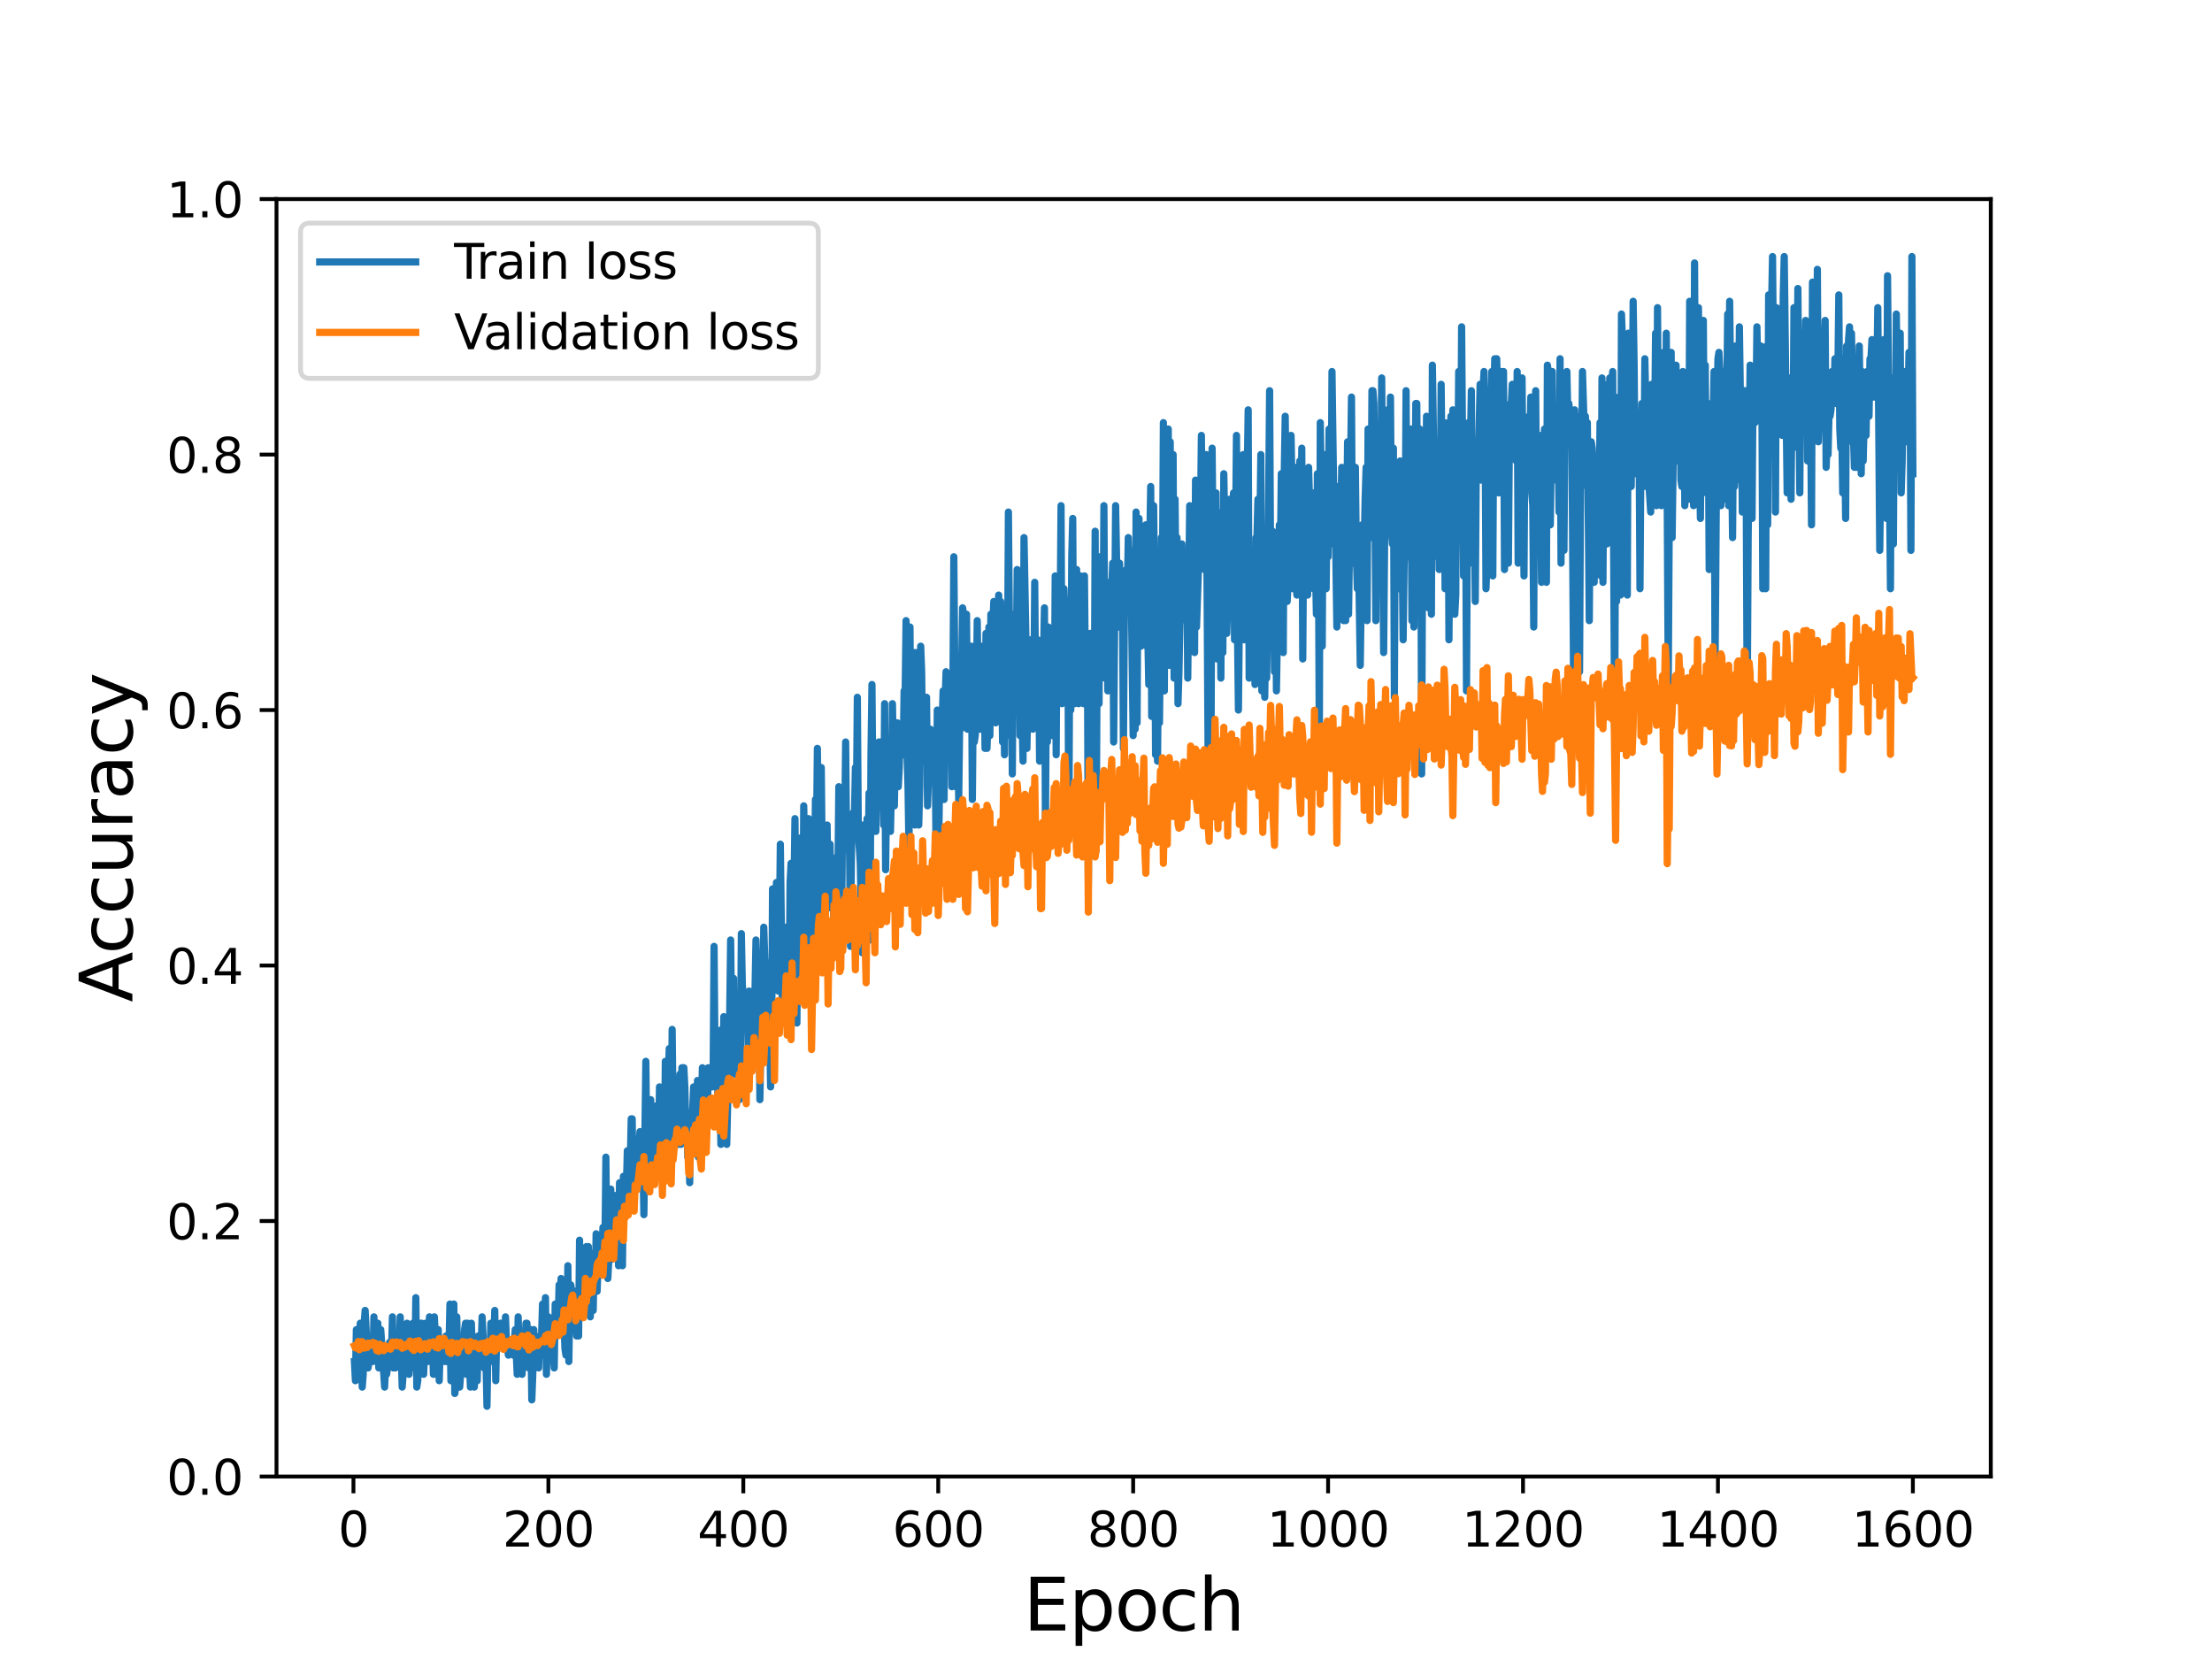 <?xml version="1.0" encoding="utf-8" standalone="no"?>
<!DOCTYPE svg PUBLIC "-//W3C//DTD SVG 1.1//EN"
  "http://www.w3.org/Graphics/SVG/1.1/DTD/svg11.dtd">
<svg height="345.6pt" version="1.1" viewBox="0 0 460.8 345.6" width="460.8pt" xmlns="http://www.w3.org/2000/svg" xmlns:xlink="http://www.w3.org/1999/xlink">
 <defs>
  <style type="text/css">*{stroke-linecap:butt;stroke-linejoin:round;}</style>
 </defs>
 <g id="figure_1">
  <g id="patch_1">
   <path d="M 0 345.6 
L 460.8 345.6 
L 460.8 0 
L 0 0 
z
" style="fill:#ffffff;"/>
  </g>
  <g id="axes_1">
   <g id="patch_2">
    <path d="M 57.6 307.584 
L 414.72 307.584 
L 414.72 41.472 
L 57.6 41.472 
z
" style="fill:#ffffff;"/>
   </g>
   <g id="matplotlib.axis_1">
    <g id="xtick_1">
     <g id="line2d_1">
      <defs>
       <path d="M 0 0 
L 0 3.5 
" id="m49f0ddfe2f" style="stroke:#000000;stroke-width:0.8;"/>
      </defs>
      <g>
       <use style="stroke:#000000;stroke-width:0.8;" x="73.63" xlink:href="#m49f0ddfe2f" y="307.584"/>
      </g>
     </g>
     <g id="text_1">
      <!-- 0 -->
      <g transform="translate(70.448 322.182)scale(0.1 -0.1)">
       <defs>
        <path d="M 2034 4250 
Q 1547 4250 1301 3770 
Q 1056 3291 1056 2328 
Q 1056 1369 1301 889 
Q 1547 409 2034 409 
Q 2525 409 2770 889 
Q 3016 1369 3016 2328 
Q 3016 3291 2770 3770 
Q 2525 4250 2034 4250 
z
M 2034 4750 
Q 2819 4750 3233 4129 
Q 3647 3509 3647 2328 
Q 3647 1150 3233 529 
Q 2819 -91 2034 -91 
Q 1250 -91 836 529 
Q 422 1150 422 2328 
Q 422 3509 836 4129 
Q 1250 4750 2034 4750 
z
" id="DejaVuSans-30" transform="scale(0.016)"/>
       </defs>
       <use xlink:href="#DejaVuSans-30"/>
      </g>
     </g>
    </g>
    <g id="xtick_2">
     <g id="line2d_2">
      <g>
       <use style="stroke:#000000;stroke-width:0.8;" x="114.237" xlink:href="#m49f0ddfe2f" y="307.584"/>
      </g>
     </g>
     <g id="text_2">
      <!-- 200 -->
      <g transform="translate(104.693 322.182)scale(0.1 -0.1)">
       <defs>
        <path d="M 1228 531 
L 3431 531 
L 3431 0 
L 469 0 
L 469 531 
Q 828 903 1448 1529 
Q 2069 2156 2228 2338 
Q 2531 2678 2651 2914 
Q 2772 3150 2772 3378 
Q 2772 3750 2511 3984 
Q 2250 4219 1831 4219 
Q 1534 4219 1204 4116 
Q 875 4013 500 3803 
L 500 4441 
Q 881 4594 1212 4672 
Q 1544 4750 1819 4750 
Q 2544 4750 2975 4387 
Q 3406 4025 3406 3419 
Q 3406 3131 3298 2873 
Q 3191 2616 2906 2266 
Q 2828 2175 2409 1742 
Q 1991 1309 1228 531 
z
" id="DejaVuSans-32" transform="scale(0.016)"/>
       </defs>
       <use xlink:href="#DejaVuSans-32"/>
       <use x="63.623" xlink:href="#DejaVuSans-30"/>
       <use x="127.246" xlink:href="#DejaVuSans-30"/>
      </g>
     </g>
    </g>
    <g id="xtick_3">
     <g id="line2d_3">
      <g>
       <use style="stroke:#000000;stroke-width:0.8;" x="154.844" xlink:href="#m49f0ddfe2f" y="307.584"/>
      </g>
     </g>
     <g id="text_3">
      <!-- 400 -->
      <g transform="translate(145.3 322.182)scale(0.1 -0.1)">
       <defs>
        <path d="M 2419 4116 
L 825 1625 
L 2419 1625 
L 2419 4116 
z
M 2253 4666 
L 3047 4666 
L 3047 1625 
L 3713 1625 
L 3713 1100 
L 3047 1100 
L 3047 0 
L 2419 0 
L 2419 1100 
L 313 1100 
L 313 1709 
L 2253 4666 
z
" id="DejaVuSans-34" transform="scale(0.016)"/>
       </defs>
       <use xlink:href="#DejaVuSans-34"/>
       <use x="63.623" xlink:href="#DejaVuSans-30"/>
       <use x="127.246" xlink:href="#DejaVuSans-30"/>
      </g>
     </g>
    </g>
    <g id="xtick_4">
     <g id="line2d_4">
      <g>
       <use style="stroke:#000000;stroke-width:0.8;" x="195.451" xlink:href="#m49f0ddfe2f" y="307.584"/>
      </g>
     </g>
     <g id="text_4">
      <!-- 600 -->
      <g transform="translate(185.908 322.182)scale(0.1 -0.1)">
       <defs>
        <path d="M 2113 2584 
Q 1688 2584 1439 2293 
Q 1191 2003 1191 1497 
Q 1191 994 1439 701 
Q 1688 409 2113 409 
Q 2538 409 2786 701 
Q 3034 994 3034 1497 
Q 3034 2003 2786 2293 
Q 2538 2584 2113 2584 
z
M 3366 4563 
L 3366 3988 
Q 3128 4100 2886 4159 
Q 2644 4219 2406 4219 
Q 1781 4219 1451 3797 
Q 1122 3375 1075 2522 
Q 1259 2794 1537 2939 
Q 1816 3084 2150 3084 
Q 2853 3084 3261 2657 
Q 3669 2231 3669 1497 
Q 3669 778 3244 343 
Q 2819 -91 2113 -91 
Q 1303 -91 875 529 
Q 447 1150 447 2328 
Q 447 3434 972 4092 
Q 1497 4750 2381 4750 
Q 2619 4750 2861 4703 
Q 3103 4656 3366 4563 
z
" id="DejaVuSans-36" transform="scale(0.016)"/>
       </defs>
       <use xlink:href="#DejaVuSans-36"/>
       <use x="63.623" xlink:href="#DejaVuSans-30"/>
       <use x="127.246" xlink:href="#DejaVuSans-30"/>
      </g>
     </g>
    </g>
    <g id="xtick_5">
     <g id="line2d_5">
      <g>
       <use style="stroke:#000000;stroke-width:0.8;" x="236.058" xlink:href="#m49f0ddfe2f" y="307.584"/>
      </g>
     </g>
     <g id="text_5">
      <!-- 800 -->
      <g transform="translate(226.515 322.182)scale(0.1 -0.1)">
       <defs>
        <path d="M 2034 2216 
Q 1584 2216 1326 1975 
Q 1069 1734 1069 1313 
Q 1069 891 1326 650 
Q 1584 409 2034 409 
Q 2484 409 2743 651 
Q 3003 894 3003 1313 
Q 3003 1734 2745 1975 
Q 2488 2216 2034 2216 
z
M 1403 2484 
Q 997 2584 770 2862 
Q 544 3141 544 3541 
Q 544 4100 942 4425 
Q 1341 4750 2034 4750 
Q 2731 4750 3128 4425 
Q 3525 4100 3525 3541 
Q 3525 3141 3298 2862 
Q 3072 2584 2669 2484 
Q 3125 2378 3379 2068 
Q 3634 1759 3634 1313 
Q 3634 634 3220 271 
Q 2806 -91 2034 -91 
Q 1263 -91 848 271 
Q 434 634 434 1313 
Q 434 1759 690 2068 
Q 947 2378 1403 2484 
z
M 1172 3481 
Q 1172 3119 1398 2916 
Q 1625 2713 2034 2713 
Q 2441 2713 2670 2916 
Q 2900 3119 2900 3481 
Q 2900 3844 2670 4047 
Q 2441 4250 2034 4250 
Q 1625 4250 1398 4047 
Q 1172 3844 1172 3481 
z
" id="DejaVuSans-38" transform="scale(0.016)"/>
       </defs>
       <use xlink:href="#DejaVuSans-38"/>
       <use x="63.623" xlink:href="#DejaVuSans-30"/>
       <use x="127.246" xlink:href="#DejaVuSans-30"/>
      </g>
     </g>
    </g>
    <g id="xtick_6">
     <g id="line2d_6">
      <g>
       <use style="stroke:#000000;stroke-width:0.8;" x="276.666" xlink:href="#m49f0ddfe2f" y="307.584"/>
      </g>
     </g>
     <g id="text_6">
      <!-- 1000 -->
      <g transform="translate(263.941 322.182)scale(0.1 -0.1)">
       <defs>
        <path d="M 794 531 
L 1825 531 
L 1825 4091 
L 703 3866 
L 703 4441 
L 1819 4666 
L 2450 4666 
L 2450 531 
L 3481 531 
L 3481 0 
L 794 0 
L 794 531 
z
" id="DejaVuSans-31" transform="scale(0.016)"/>
       </defs>
       <use xlink:href="#DejaVuSans-31"/>
       <use x="63.623" xlink:href="#DejaVuSans-30"/>
       <use x="127.246" xlink:href="#DejaVuSans-30"/>
       <use x="190.869" xlink:href="#DejaVuSans-30"/>
      </g>
     </g>
    </g>
    <g id="xtick_7">
     <g id="line2d_7">
      <g>
       <use style="stroke:#000000;stroke-width:0.8;" x="317.273" xlink:href="#m49f0ddfe2f" y="307.584"/>
      </g>
     </g>
     <g id="text_7">
      <!-- 1200 -->
      <g transform="translate(304.548 322.182)scale(0.1 -0.1)">
       <use xlink:href="#DejaVuSans-31"/>
       <use x="63.623" xlink:href="#DejaVuSans-32"/>
       <use x="127.246" xlink:href="#DejaVuSans-30"/>
       <use x="190.869" xlink:href="#DejaVuSans-30"/>
      </g>
     </g>
    </g>
    <g id="xtick_8">
     <g id="line2d_8">
      <g>
       <use style="stroke:#000000;stroke-width:0.8;" x="357.88" xlink:href="#m49f0ddfe2f" y="307.584"/>
      </g>
     </g>
     <g id="text_8">
      <!-- 1400 -->
      <g transform="translate(345.155 322.182)scale(0.1 -0.1)">
       <use xlink:href="#DejaVuSans-31"/>
       <use x="63.623" xlink:href="#DejaVuSans-34"/>
       <use x="127.246" xlink:href="#DejaVuSans-30"/>
       <use x="190.869" xlink:href="#DejaVuSans-30"/>
      </g>
     </g>
    </g>
    <g id="xtick_9">
     <g id="line2d_9">
      <g>
       <use style="stroke:#000000;stroke-width:0.8;" x="398.487" xlink:href="#m49f0ddfe2f" y="307.584"/>
      </g>
     </g>
     <g id="text_9">
      <!-- 1600 -->
      <g transform="translate(385.762 322.182)scale(0.1 -0.1)">
       <use xlink:href="#DejaVuSans-31"/>
       <use x="63.623" xlink:href="#DejaVuSans-36"/>
       <use x="127.246" xlink:href="#DejaVuSans-30"/>
       <use x="190.869" xlink:href="#DejaVuSans-30"/>
      </g>
     </g>
    </g>
    <g id="text_10">
     <!-- Epoch -->
     <g transform="translate(213.194 339.66)scale(0.15 -0.15)">
      <defs>
       <path d="M 628 4666 
L 3578 4666 
L 3578 4134 
L 1259 4134 
L 1259 2753 
L 3481 2753 
L 3481 2222 
L 1259 2222 
L 1259 531 
L 3634 531 
L 3634 0 
L 628 0 
L 628 4666 
z
" id="DejaVuSans-45" transform="scale(0.016)"/>
       <path d="M 1159 525 
L 1159 -1331 
L 581 -1331 
L 581 3500 
L 1159 3500 
L 1159 2969 
Q 1341 3281 1617 3432 
Q 1894 3584 2278 3584 
Q 2916 3584 3314 3078 
Q 3713 2572 3713 1747 
Q 3713 922 3314 415 
Q 2916 -91 2278 -91 
Q 1894 -91 1617 61 
Q 1341 213 1159 525 
z
M 3116 1747 
Q 3116 2381 2855 2742 
Q 2594 3103 2138 3103 
Q 1681 3103 1420 2742 
Q 1159 2381 1159 1747 
Q 1159 1113 1420 752 
Q 1681 391 2138 391 
Q 2594 391 2855 752 
Q 3116 1113 3116 1747 
z
" id="DejaVuSans-70" transform="scale(0.016)"/>
       <path d="M 1959 3097 
Q 1497 3097 1228 2736 
Q 959 2375 959 1747 
Q 959 1119 1226 758 
Q 1494 397 1959 397 
Q 2419 397 2687 759 
Q 2956 1122 2956 1747 
Q 2956 2369 2687 2733 
Q 2419 3097 1959 3097 
z
M 1959 3584 
Q 2709 3584 3137 3096 
Q 3566 2609 3566 1747 
Q 3566 888 3137 398 
Q 2709 -91 1959 -91 
Q 1206 -91 779 398 
Q 353 888 353 1747 
Q 353 2609 779 3096 
Q 1206 3584 1959 3584 
z
" id="DejaVuSans-6f" transform="scale(0.016)"/>
       <path d="M 3122 3366 
L 3122 2828 
Q 2878 2963 2633 3030 
Q 2388 3097 2138 3097 
Q 1578 3097 1268 2742 
Q 959 2388 959 1747 
Q 959 1106 1268 751 
Q 1578 397 2138 397 
Q 2388 397 2633 464 
Q 2878 531 3122 666 
L 3122 134 
Q 2881 22 2623 -34 
Q 2366 -91 2075 -91 
Q 1284 -91 818 406 
Q 353 903 353 1747 
Q 353 2603 823 3093 
Q 1294 3584 2113 3584 
Q 2378 3584 2631 3529 
Q 2884 3475 3122 3366 
z
" id="DejaVuSans-63" transform="scale(0.016)"/>
       <path d="M 3513 2113 
L 3513 0 
L 2938 0 
L 2938 2094 
Q 2938 2591 2744 2837 
Q 2550 3084 2163 3084 
Q 1697 3084 1428 2787 
Q 1159 2491 1159 1978 
L 1159 0 
L 581 0 
L 581 4863 
L 1159 4863 
L 1159 2956 
Q 1366 3272 1645 3428 
Q 1925 3584 2291 3584 
Q 2894 3584 3203 3211 
Q 3513 2838 3513 2113 
z
" id="DejaVuSans-68" transform="scale(0.016)"/>
      </defs>
      <use xlink:href="#DejaVuSans-45"/>
      <use x="63.184" xlink:href="#DejaVuSans-70"/>
      <use x="126.66" xlink:href="#DejaVuSans-6f"/>
      <use x="187.842" xlink:href="#DejaVuSans-63"/>
      <use x="242.822" xlink:href="#DejaVuSans-68"/>
     </g>
    </g>
   </g>
   <g id="matplotlib.axis_2">
    <g id="ytick_1">
     <g id="line2d_10">
      <defs>
       <path d="M 0 0 
L -3.5 0 
" id="m2725c64917" style="stroke:#000000;stroke-width:0.8;"/>
      </defs>
      <g>
       <use style="stroke:#000000;stroke-width:0.8;" x="57.6" xlink:href="#m2725c64917" y="307.584"/>
      </g>
     </g>
     <g id="text_11">
      <!-- 0.0 -->
      <g transform="translate(34.697 311.383)scale(0.1 -0.1)">
       <defs>
        <path d="M 684 794 
L 1344 794 
L 1344 0 
L 684 0 
L 684 794 
z
" id="DejaVuSans-2e" transform="scale(0.016)"/>
       </defs>
       <use xlink:href="#DejaVuSans-30"/>
       <use x="63.623" xlink:href="#DejaVuSans-2e"/>
       <use x="95.41" xlink:href="#DejaVuSans-30"/>
      </g>
     </g>
    </g>
    <g id="ytick_2">
     <g id="line2d_11">
      <g>
       <use style="stroke:#000000;stroke-width:0.8;" x="57.6" xlink:href="#m2725c64917" y="254.362"/>
      </g>
     </g>
     <g id="text_12">
      <!-- 0.2 -->
      <g transform="translate(34.697 258.161)scale(0.1 -0.1)">
       <use xlink:href="#DejaVuSans-30"/>
       <use x="63.623" xlink:href="#DejaVuSans-2e"/>
       <use x="95.41" xlink:href="#DejaVuSans-32"/>
      </g>
     </g>
    </g>
    <g id="ytick_3">
     <g id="line2d_12">
      <g>
       <use style="stroke:#000000;stroke-width:0.8;" x="57.6" xlink:href="#m2725c64917" y="201.139"/>
      </g>
     </g>
     <g id="text_13">
      <!-- 0.4 -->
      <g transform="translate(34.697 204.938)scale(0.1 -0.1)">
       <use xlink:href="#DejaVuSans-30"/>
       <use x="63.623" xlink:href="#DejaVuSans-2e"/>
       <use x="95.41" xlink:href="#DejaVuSans-34"/>
      </g>
     </g>
    </g>
    <g id="ytick_4">
     <g id="line2d_13">
      <g>
       <use style="stroke:#000000;stroke-width:0.8;" x="57.6" xlink:href="#m2725c64917" y="147.917"/>
      </g>
     </g>
     <g id="text_14">
      <!-- 0.6 -->
      <g transform="translate(34.697 151.716)scale(0.1 -0.1)">
       <use xlink:href="#DejaVuSans-30"/>
       <use x="63.623" xlink:href="#DejaVuSans-2e"/>
       <use x="95.41" xlink:href="#DejaVuSans-36"/>
      </g>
     </g>
    </g>
    <g id="ytick_5">
     <g id="line2d_14">
      <g>
       <use style="stroke:#000000;stroke-width:0.8;" x="57.6" xlink:href="#m2725c64917" y="94.694"/>
      </g>
     </g>
     <g id="text_15">
      <!-- 0.8 -->
      <g transform="translate(34.697 98.494)scale(0.1 -0.1)">
       <use xlink:href="#DejaVuSans-30"/>
       <use x="63.623" xlink:href="#DejaVuSans-2e"/>
       <use x="95.41" xlink:href="#DejaVuSans-38"/>
      </g>
     </g>
    </g>
    <g id="ytick_6">
     <g id="line2d_15">
      <g>
       <use style="stroke:#000000;stroke-width:0.8;" x="57.6" xlink:href="#m2725c64917" y="41.472"/>
      </g>
     </g>
     <g id="text_16">
      <!-- 1.0 -->
      <g transform="translate(34.697 45.271)scale(0.1 -0.1)">
       <use xlink:href="#DejaVuSans-31"/>
       <use x="63.623" xlink:href="#DejaVuSans-2e"/>
       <use x="95.41" xlink:href="#DejaVuSans-30"/>
      </g>
     </g>
    </g>
    <g id="text_17">
     <!-- Accuracy -->
     <g transform="translate(27.577 208.77)rotate(-90)scale(0.15 -0.15)">
      <defs>
       <path d="M 2188 4044 
L 1331 1722 
L 3047 1722 
L 2188 4044 
z
M 1831 4666 
L 2547 4666 
L 4325 0 
L 3669 0 
L 3244 1197 
L 1141 1197 
L 716 0 
L 50 0 
L 1831 4666 
z
" id="DejaVuSans-41" transform="scale(0.016)"/>
       <path d="M 544 1381 
L 544 3500 
L 1119 3500 
L 1119 1403 
Q 1119 906 1312 657 
Q 1506 409 1894 409 
Q 2359 409 2629 706 
Q 2900 1003 2900 1516 
L 2900 3500 
L 3475 3500 
L 3475 0 
L 2900 0 
L 2900 538 
Q 2691 219 2414 64 
Q 2138 -91 1772 -91 
Q 1169 -91 856 284 
Q 544 659 544 1381 
z
M 1991 3584 
L 1991 3584 
z
" id="DejaVuSans-75" transform="scale(0.016)"/>
       <path d="M 2631 2963 
Q 2534 3019 2420 3045 
Q 2306 3072 2169 3072 
Q 1681 3072 1420 2755 
Q 1159 2438 1159 1844 
L 1159 0 
L 581 0 
L 581 3500 
L 1159 3500 
L 1159 2956 
Q 1341 3275 1631 3429 
Q 1922 3584 2338 3584 
Q 2397 3584 2469 3576 
Q 2541 3569 2628 3553 
L 2631 2963 
z
" id="DejaVuSans-72" transform="scale(0.016)"/>
       <path d="M 2194 1759 
Q 1497 1759 1228 1600 
Q 959 1441 959 1056 
Q 959 750 1161 570 
Q 1363 391 1709 391 
Q 2188 391 2477 730 
Q 2766 1069 2766 1631 
L 2766 1759 
L 2194 1759 
z
M 3341 1997 
L 3341 0 
L 2766 0 
L 2766 531 
Q 2569 213 2275 61 
Q 1981 -91 1556 -91 
Q 1019 -91 701 211 
Q 384 513 384 1019 
Q 384 1609 779 1909 
Q 1175 2209 1959 2209 
L 2766 2209 
L 2766 2266 
Q 2766 2663 2505 2880 
Q 2244 3097 1772 3097 
Q 1472 3097 1187 3025 
Q 903 2953 641 2809 
L 641 3341 
Q 956 3463 1253 3523 
Q 1550 3584 1831 3584 
Q 2591 3584 2966 3190 
Q 3341 2797 3341 1997 
z
" id="DejaVuSans-61" transform="scale(0.016)"/>
       <path d="M 2059 -325 
Q 1816 -950 1584 -1140 
Q 1353 -1331 966 -1331 
L 506 -1331 
L 506 -850 
L 844 -850 
Q 1081 -850 1212 -737 
Q 1344 -625 1503 -206 
L 1606 56 
L 191 3500 
L 800 3500 
L 1894 763 
L 2988 3500 
L 3597 3500 
L 2059 -325 
z
" id="DejaVuSans-79" transform="scale(0.016)"/>
      </defs>
      <use xlink:href="#DejaVuSans-41"/>
      <use x="66.658" xlink:href="#DejaVuSans-63"/>
      <use x="121.639" xlink:href="#DejaVuSans-63"/>
      <use x="176.619" xlink:href="#DejaVuSans-75"/>
      <use x="239.998" xlink:href="#DejaVuSans-72"/>
      <use x="281.111" xlink:href="#DejaVuSans-61"/>
      <use x="342.391" xlink:href="#DejaVuSans-63"/>
      <use x="397.371" xlink:href="#DejaVuSans-79"/>
     </g>
    </g>
   </g>
   <g id="line2d_16">
    <path clip-path="url(#pbb29af9fbd)" d="M 73.833 283.634 
L 74.036 287.626 
L 74.239 276.981 
L 74.442 276.981 
L 74.848 280.973 
L 75.051 275.651 
L 75.457 288.956 
L 75.66 286.295 
L 75.863 275.651 
L 76.066 272.989 
L 76.472 280.973 
L 76.675 284.964 
L 76.878 283.634 
L 77.081 283.634 
L 77.284 279.642 
L 77.487 280.973 
L 77.69 283.634 
L 77.893 274.32 
L 78.096 282.303 
L 78.3 282.303 
L 78.503 283.634 
L 78.706 275.651 
L 78.909 284.964 
L 79.315 276.981 
L 80.127 288.956 
L 80.33 283.634 
L 80.533 286.295 
L 80.736 284.964 
L 81.142 279.642 
L 81.345 282.303 
L 81.548 282.303 
L 81.751 274.32 
L 81.954 284.964 
L 82.157 283.634 
L 82.36 284.964 
L 82.563 279.642 
L 82.766 278.312 
L 82.969 279.642 
L 83.172 282.303 
L 83.375 274.32 
L 83.781 288.956 
L 83.985 286.295 
L 84.188 276.981 
L 84.391 284.964 
L 84.797 275.651 
L 85 278.312 
L 85.203 286.295 
L 85.406 279.642 
L 85.609 279.642 
L 85.812 278.312 
L 86.015 275.651 
L 86.218 284.964 
L 86.421 284.964 
L 86.624 270.328 
L 86.827 288.956 
L 87.03 287.626 
L 87.233 280.973 
L 87.436 282.303 
L 87.639 275.651 
L 87.842 275.651 
L 88.248 286.295 
L 88.654 275.651 
L 88.857 276.981 
L 89.06 283.634 
L 89.466 274.32 
L 89.67 283.634 
L 89.873 282.303 
L 90.076 276.981 
L 90.279 286.295 
L 90.482 274.32 
L 90.685 278.312 
L 90.888 286.295 
L 91.091 279.642 
L 91.294 276.981 
L 91.497 287.626 
L 91.7 280.973 
L 91.903 283.634 
L 92.106 283.634 
L 92.309 280.973 
L 92.512 280.973 
L 92.715 283.634 
L 92.918 278.312 
L 93.121 283.634 
L 93.324 278.312 
L 93.527 280.973 
L 93.73 271.659 
L 93.933 287.626 
L 94.136 278.312 
L 94.339 278.312 
L 94.542 271.659 
L 94.745 290.287 
L 94.948 288.956 
L 95.152 274.32 
L 95.355 283.634 
L 95.558 284.964 
L 95.761 288.956 
L 95.964 286.295 
L 96.167 286.295 
L 96.37 279.642 
L 96.573 280.973 
L 96.776 276.981 
L 96.979 275.651 
L 97.182 286.295 
L 97.385 275.651 
L 97.588 284.964 
L 97.791 283.634 
L 97.994 288.956 
L 98.197 275.651 
L 98.4 282.303 
L 98.603 283.634 
L 98.806 288.956 
L 99.212 282.303 
L 99.415 287.626 
L 99.618 278.312 
L 99.821 279.642 
L 100.024 279.642 
L 100.227 280.973 
L 100.43 274.32 
L 100.633 278.312 
L 100.837 284.964 
L 101.04 283.634 
L 101.243 283.634 
L 101.446 292.948 
L 101.649 280.973 
L 101.852 279.642 
L 102.055 283.634 
L 102.258 275.651 
L 102.664 283.634 
L 102.867 279.642 
L 103.07 272.989 
L 103.273 287.626 
L 103.476 276.981 
L 103.679 280.973 
L 103.882 278.312 
L 104.085 278.312 
L 104.288 275.651 
L 104.491 275.651 
L 104.897 278.312 
L 105.1 280.973 
L 105.303 274.32 
L 105.506 279.642 
L 105.912 282.303 
L 106.318 279.642 
L 106.522 280.973 
L 106.725 279.642 
L 106.928 282.303 
L 107.334 276.981 
L 107.74 286.295 
L 107.943 274.32 
L 108.146 282.303 
L 108.349 278.312 
L 108.552 280.973 
L 108.755 286.295 
L 108.958 278.312 
L 109.161 284.964 
L 109.567 275.651 
L 109.77 275.651 
L 110.176 284.964 
L 110.379 282.303 
L 110.582 276.981 
L 110.785 291.617 
L 110.988 286.295 
L 111.191 276.981 
L 111.394 284.964 
L 112.003 280.973 
L 112.207 284.964 
L 112.41 278.312 
L 112.613 279.642 
L 112.816 278.312 
L 113.019 271.659 
L 113.222 282.303 
L 113.628 270.328 
L 113.831 286.295 
L 114.034 276.981 
L 114.237 274.32 
L 114.643 276.981 
L 114.846 279.642 
L 115.049 278.312 
L 115.455 284.964 
L 115.658 271.659 
L 115.861 276.981 
L 116.064 275.651 
L 116.267 275.651 
L 116.47 267.667 
L 116.673 275.651 
L 116.876 266.337 
L 117.079 275.651 
L 117.282 272.989 
L 117.485 275.651 
L 117.689 280.973 
L 117.892 282.303 
L 118.095 279.642 
L 118.298 263.676 
L 118.501 283.634 
L 118.704 270.328 
L 118.907 267.667 
L 119.11 268.998 
L 119.313 274.32 
L 119.516 274.32 
L 119.719 268.998 
L 120.125 278.312 
L 120.328 270.328 
L 120.531 278.312 
L 120.734 258.353 
L 120.937 274.32 
L 121.14 274.32 
L 121.343 267.667 
L 121.546 268.998 
L 121.749 268.998 
L 121.952 271.659 
L 122.155 259.684 
L 122.358 261.014 
L 122.561 259.684 
L 122.967 274.32 
L 123.17 268.998 
L 123.374 270.328 
L 123.577 272.989 
L 123.78 261.014 
L 123.983 268.998 
L 124.186 257.023 
L 124.389 268.998 
L 124.795 258.353 
L 124.998 259.684 
L 125.404 259.684 
L 125.607 255.692 
L 125.81 263.676 
L 126.013 261.014 
L 126.216 241.056 
L 126.419 262.345 
L 126.622 266.337 
L 126.825 262.345 
L 127.231 247.709 
L 127.434 262.345 
L 127.637 259.684 
L 127.84 261.014 
L 128.043 249.039 
L 128.246 250.37 
L 128.652 257.023 
L 128.855 263.676 
L 129.059 246.378 
L 129.262 251.7 
L 129.465 253.031 
L 129.668 263.676 
L 129.871 245.048 
L 130.074 250.37 
L 130.277 245.048 
L 130.48 247.709 
L 130.683 239.725 
L 131.089 251.7 
L 131.495 233.073 
L 131.698 233.073 
L 131.901 250.37 
L 132.104 247.709 
L 132.307 241.056 
L 132.51 243.717 
L 132.713 238.395 
L 132.916 239.725 
L 133.119 238.395 
L 133.322 235.734 
L 133.525 242.387 
L 133.728 239.725 
L 133.931 241.056 
L 134.134 253.031 
L 134.54 221.098 
L 134.744 241.056 
L 134.947 233.073 
L 135.15 238.395 
L 135.353 235.734 
L 135.556 229.081 
L 135.759 246.378 
L 135.962 234.403 
L 136.368 241.056 
L 136.571 230.412 
L 136.774 231.742 
L 136.977 242.387 
L 137.18 239.725 
L 137.383 226.42 
L 137.586 235.734 
L 137.789 230.412 
L 137.992 234.403 
L 138.195 235.734 
L 138.398 245.048 
L 138.601 221.098 
L 138.804 226.42 
L 139.007 227.75 
L 139.21 225.089 
L 139.413 218.436 
L 139.616 237.064 
L 139.819 239.725 
L 140.022 214.445 
L 140.225 233.073 
L 140.429 235.734 
L 140.632 233.073 
L 140.835 233.073 
L 141.038 230.412 
L 141.241 238.395 
L 141.647 223.759 
L 141.85 238.395 
L 142.053 222.428 
L 142.459 222.428 
L 142.662 226.42 
L 142.865 234.403 
L 143.068 234.403 
L 143.271 241.056 
L 143.474 235.734 
L 143.677 246.378 
L 143.88 231.742 
L 144.083 233.073 
L 144.286 231.742 
L 144.489 226.42 
L 144.692 233.073 
L 144.895 234.403 
L 145.098 233.073 
L 145.301 225.089 
L 145.504 241.056 
L 145.911 225.089 
L 146.114 231.742 
L 146.317 222.428 
L 146.52 229.081 
L 146.723 231.742 
L 146.926 229.081 
L 147.129 235.734 
L 147.332 234.403 
L 147.535 222.428 
L 147.738 226.42 
L 147.941 226.42 
L 148.144 225.089 
L 148.347 226.42 
L 148.55 225.089 
L 148.753 197.148 
L 148.956 221.098 
L 149.159 214.445 
L 149.362 219.767 
L 149.565 229.081 
L 149.768 229.081 
L 149.971 226.42 
L 150.174 238.395 
L 150.377 214.445 
L 150.58 225.089 
L 150.783 211.784 
L 150.986 213.114 
L 151.189 217.106 
L 151.392 238.395 
L 152.002 211.784 
L 152.205 195.817 
L 152.408 213.114 
L 152.611 206.461 
L 152.814 203.8 
L 153.017 223.759 
L 153.22 218.436 
L 153.423 219.767 
L 153.626 223.759 
L 153.829 217.106 
L 154.032 229.081 
L 154.235 221.098 
L 154.438 194.486 
L 154.641 205.131 
L 154.844 207.792 
L 155.047 213.114 
L 155.25 210.453 
L 155.453 210.453 
L 155.656 209.123 
L 155.859 218.436 
L 156.062 206.461 
L 156.265 214.445 
L 156.468 215.775 
L 156.874 215.775 
L 157.077 217.106 
L 157.484 195.817 
L 157.89 207.792 
L 158.093 201.139 
L 158.296 229.081 
L 158.499 217.106 
L 158.702 213.114 
L 158.905 214.445 
L 159.108 193.156 
L 159.311 199.809 
L 159.514 201.139 
L 159.92 210.453 
L 160.123 207.792 
L 160.326 214.445 
L 160.529 226.42 
L 160.732 219.767 
L 160.935 185.172 
L 161.138 185.172 
L 161.341 202.47 
L 161.544 197.148 
L 161.747 183.842 
L 162.153 206.461 
L 162.356 194.486 
L 162.559 175.859 
L 162.966 209.123 
L 163.169 193.156 
L 163.575 206.461 
L 163.778 193.156 
L 163.981 205.131 
L 164.184 202.47 
L 164.387 207.792 
L 164.59 183.842 
L 164.793 179.85 
L 164.996 201.139 
L 165.199 199.809 
L 165.605 170.536 
L 166.011 213.114 
L 166.214 186.503 
L 166.417 175.859 
L 166.62 198.478 
L 166.823 174.528 
L 167.026 177.189 
L 167.229 202.47 
L 167.432 167.875 
L 168.041 198.478 
L 168.244 187.834 
L 168.447 170.536 
L 168.854 202.47 
L 169.057 179.85 
L 169.26 173.197 
L 169.463 195.817 
L 169.666 185.172 
L 169.869 166.545 
L 170.072 175.859 
L 170.275 155.9 
L 170.478 175.859 
L 170.681 170.536 
L 170.884 193.156 
L 171.087 159.892 
L 171.29 179.85 
L 171.493 183.842 
L 171.696 174.528 
L 172.102 189.164 
L 172.305 171.867 
L 172.508 189.164 
L 172.914 175.859 
L 173.117 186.503 
L 173.32 179.85 
L 173.523 181.181 
L 173.726 194.486 
L 173.929 190.495 
L 174.336 178.52 
L 174.539 185.172 
L 174.742 163.884 
L 174.945 187.834 
L 175.148 175.859 
L 175.351 189.164 
L 175.554 166.545 
L 175.757 177.189 
L 175.96 173.197 
L 176.163 154.57 
L 176.366 175.859 
L 176.569 170.536 
L 176.772 170.536 
L 176.975 177.189 
L 177.178 197.148 
L 177.381 177.189 
L 177.584 170.536 
L 177.787 169.206 
L 177.99 170.536 
L 178.193 159.892 
L 178.396 167.875 
L 178.599 145.256 
L 178.802 173.197 
L 179.208 179.85 
L 179.614 198.478 
L 179.818 171.867 
L 180.021 173.197 
L 180.224 187.834 
L 180.63 170.536 
L 180.833 181.181 
L 181.036 165.214 
L 181.239 195.817 
L 181.442 157.231 
L 181.645 142.595 
L 181.848 167.875 
L 182.051 173.197 
L 182.254 161.222 
L 182.457 173.197 
L 182.66 157.231 
L 182.863 163.884 
L 183.066 154.57 
L 183.269 154.57 
L 183.472 155.9 
L 183.675 166.545 
L 183.878 161.222 
L 184.081 171.867 
L 184.284 146.586 
L 184.487 181.181 
L 184.69 165.214 
L 184.893 169.206 
L 185.096 163.884 
L 185.299 163.884 
L 185.503 173.197 
L 185.706 163.884 
L 185.909 146.586 
L 186.315 167.875 
L 186.518 155.9 
L 186.721 158.561 
L 186.924 150.578 
L 187.127 163.884 
L 187.33 159.892 
L 187.533 151.908 
L 187.736 151.908 
L 187.939 155.9 
L 188.142 157.231 
L 188.345 143.925 
L 188.548 145.256 
L 188.751 129.289 
L 188.954 157.231 
L 189.157 163.884 
L 189.36 177.189 
L 189.563 130.62 
L 189.766 155.9 
L 189.969 157.231 
L 190.172 151.908 
L 190.375 135.942 
L 190.578 171.867 
L 190.781 135.942 
L 190.984 161.222 
L 191.188 159.892 
L 191.391 171.867 
L 191.594 163.884 
L 191.797 134.611 
L 192 139.933 
L 192.203 158.561 
L 192.609 146.586 
L 192.812 154.57 
L 193.015 145.256 
L 193.218 167.875 
L 193.624 155.9 
L 193.827 151.908 
L 194.03 155.9 
L 194.233 153.239 
L 194.436 153.239 
L 194.842 159.892 
L 195.045 182.511 
L 195.248 147.917 
L 195.451 185.172 
L 195.857 151.908 
L 196.06 150.578 
L 196.263 150.578 
L 196.466 143.925 
L 196.669 166.545 
L 196.873 146.586 
L 197.076 139.933 
L 197.482 151.908 
L 197.685 147.917 
L 197.888 151.908 
L 198.091 141.264 
L 198.294 163.884 
L 198.497 145.256 
L 198.7 115.983 
L 199.106 163.884 
L 199.309 146.586 
L 199.512 147.917 
L 199.715 166.545 
L 199.918 150.578 
L 200.121 151.908 
L 200.527 126.628 
L 200.73 127.958 
L 201.136 141.264 
L 201.339 127.958 
L 201.542 151.908 
L 201.948 139.933 
L 202.355 134.611 
L 202.558 166.545 
L 202.761 143.925 
L 202.964 154.57 
L 203.167 153.239 
L 203.37 146.586 
L 203.573 129.289 
L 203.776 143.925 
L 203.979 137.272 
L 204.182 151.908 
L 204.385 134.611 
L 204.588 147.917 
L 204.791 147.917 
L 204.994 135.942 
L 205.197 155.9 
L 205.4 131.95 
L 205.603 155.9 
L 205.806 150.578 
L 206.009 130.62 
L 206.212 153.239 
L 206.415 127.958 
L 206.618 145.256 
L 206.821 130.62 
L 207.024 125.297 
L 207.227 147.917 
L 207.43 150.578 
L 207.633 142.595 
L 207.836 142.595 
L 208.04 123.967 
L 208.243 145.256 
L 208.446 125.297 
L 208.852 154.57 
L 209.055 137.272 
L 209.258 157.231 
L 209.461 130.62 
L 209.664 131.95 
L 209.867 142.595 
L 210.07 106.669 
L 210.476 153.239 
L 210.679 127.958 
L 210.882 161.222 
L 211.085 131.95 
L 211.288 138.603 
L 211.491 134.611 
L 211.694 139.933 
L 211.897 118.644 
L 212.1 121.306 
L 212.303 127.958 
L 212.506 153.239 
L 212.709 143.925 
L 212.912 149.247 
L 213.115 158.561 
L 213.318 111.992 
L 213.725 133.281 
L 213.928 155.9 
L 214.334 133.281 
L 214.537 145.256 
L 214.74 133.281 
L 214.943 139.933 
L 215.146 151.908 
L 215.349 147.917 
L 215.552 121.306 
L 215.755 146.586 
L 215.958 143.925 
L 216.161 133.281 
L 216.364 138.603 
L 216.567 158.561 
L 216.77 142.595 
L 216.973 137.272 
L 217.176 146.586 
L 217.582 126.628 
L 217.785 171.867 
L 217.988 139.933 
L 218.191 154.57 
L 218.394 130.62 
L 218.597 153.239 
L 218.8 151.908 
L 219.003 131.95 
L 219.206 153.239 
L 219.41 150.578 
L 219.613 151.908 
L 219.816 119.975 
L 220.019 157.231 
L 220.222 123.967 
L 220.425 142.595 
L 220.628 145.256 
L 220.831 130.62 
L 221.034 105.339 
L 221.237 146.586 
L 221.643 122.636 
L 222.252 141.264 
L 222.455 131.95 
L 222.658 174.528 
L 222.861 127.958 
L 223.064 147.917 
L 223.267 115.983 
L 223.47 108 
L 223.673 145.256 
L 223.876 146.586 
L 224.079 119.975 
L 224.282 118.644 
L 224.688 146.586 
L 224.892 119.975 
L 225.095 119.975 
L 225.298 121.306 
L 225.501 139.933 
L 225.704 146.586 
L 225.907 119.975 
L 226.11 141.264 
L 226.313 143.925 
L 226.516 131.95 
L 226.719 183.842 
L 226.922 147.917 
L 227.125 131.95 
L 227.328 141.264 
L 227.531 142.595 
L 227.937 151.908 
L 228.14 110.661 
L 228.343 177.189 
L 228.546 138.603 
L 228.749 138.603 
L 228.952 146.586 
L 229.155 115.983 
L 229.358 125.297 
L 229.561 119.975 
L 229.764 135.942 
L 229.967 105.339 
L 230.17 141.264 
L 230.373 126.628 
L 230.577 121.306 
L 230.78 143.925 
L 230.983 131.95 
L 231.186 134.611 
L 231.389 141.264 
L 231.592 122.636 
L 231.795 117.314 
L 231.998 154.57 
L 232.404 105.339 
L 232.81 127.958 
L 233.013 130.62 
L 233.216 117.314 
L 233.419 127.958 
L 233.622 129.289 
L 233.825 123.967 
L 234.028 155.9 
L 234.231 126.628 
L 234.637 118.644 
L 234.84 123.967 
L 235.043 111.992 
L 235.246 119.975 
L 235.449 114.653 
L 235.652 122.636 
L 236.058 153.239 
L 236.262 123.967 
L 236.465 151.908 
L 236.668 106.669 
L 236.871 150.578 
L 237.074 113.322 
L 237.277 108 
L 237.48 127.958 
L 237.683 134.611 
L 237.886 131.95 
L 238.089 110.661 
L 238.292 123.967 
L 238.495 111.992 
L 238.698 109.331 
L 238.901 134.611 
L 239.104 131.95 
L 239.307 142.595 
L 239.51 113.322 
L 239.713 101.347 
L 239.916 149.247 
L 240.119 118.644 
L 240.322 105.339 
L 240.525 122.636 
L 240.728 157.231 
L 240.931 119.975 
L 241.134 158.561 
L 241.337 135.942 
L 241.54 150.578 
L 241.947 111.992 
L 242.15 122.636 
L 242.353 88.042 
L 242.556 143.925 
L 242.759 96.025 
L 243.165 129.289 
L 243.368 89.372 
L 243.571 138.603 
L 243.774 92.033 
L 243.977 123.967 
L 244.18 127.958 
L 244.383 94.694 
L 244.586 141.264 
L 244.789 104.008 
L 244.992 125.297 
L 245.195 111.992 
L 245.398 146.586 
L 245.601 139.933 
L 246.007 117.314 
L 246.21 113.322 
L 246.413 123.967 
L 246.819 123.967 
L 247.022 129.289 
L 247.225 118.644 
L 247.428 141.264 
L 247.835 105.339 
L 248.038 122.636 
L 248.241 127.958 
L 248.444 119.975 
L 248.647 105.339 
L 248.85 135.942 
L 249.053 100.017 
L 249.256 130.62 
L 249.865 111.992 
L 250.068 109.331 
L 250.271 90.703 
L 250.474 114.653 
L 250.677 108 
L 250.88 118.644 
L 251.286 94.694 
L 251.692 161.222 
L 251.895 139.933 
L 252.098 141.264 
L 252.301 150.578 
L 252.504 93.364 
L 252.91 134.611 
L 253.317 102.678 
L 253.52 137.272 
L 253.723 115.983 
L 253.926 110.661 
L 254.129 121.306 
L 254.332 141.264 
L 254.535 106.669 
L 254.738 135.942 
L 254.941 98.686 
L 255.55 131.95 
L 255.956 119.975 
L 256.159 104.008 
L 256.362 114.653 
L 256.565 117.314 
L 256.768 105.339 
L 256.971 102.678 
L 257.174 133.281 
L 257.58 90.703 
L 257.783 130.62 
L 257.986 147.917 
L 258.189 127.958 
L 258.392 125.297 
L 258.595 133.281 
L 258.799 100.017 
L 259.002 94.694 
L 259.205 133.281 
L 259.408 97.356 
L 259.611 114.653 
L 260.017 85.38 
L 260.22 141.264 
L 260.829 114.653 
L 261.032 127.958 
L 261.235 127.958 
L 261.438 142.595 
L 261.641 111.992 
L 261.844 111.992 
L 262.047 104.008 
L 262.25 117.314 
L 262.453 110.661 
L 262.656 94.694 
L 262.859 143.925 
L 263.062 117.314 
L 263.265 126.628 
L 263.468 145.256 
L 263.671 130.62 
L 263.874 141.264 
L 264.28 104.008 
L 264.484 81.389 
L 264.687 117.314 
L 264.89 125.297 
L 265.093 110.661 
L 265.499 139.933 
L 265.702 114.653 
L 265.905 143.925 
L 266.311 118.644 
L 266.514 109.331 
L 266.717 117.314 
L 266.92 98.686 
L 267.123 108 
L 267.326 135.942 
L 267.529 98.686 
L 267.732 86.711 
L 268.138 125.297 
L 268.341 121.306 
L 268.544 110.661 
L 268.747 92.033 
L 268.95 90.703 
L 269.153 101.347 
L 269.356 122.636 
L 269.559 113.322 
L 269.762 97.356 
L 269.965 121.306 
L 270.169 123.967 
L 270.372 117.314 
L 270.575 114.653 
L 270.778 96.025 
L 270.981 118.644 
L 271.184 93.364 
L 271.387 137.272 
L 271.59 109.331 
L 271.793 121.306 
L 271.996 119.975 
L 272.199 117.314 
L 272.402 123.967 
L 272.605 97.356 
L 273.011 111.992 
L 273.214 105.339 
L 273.417 102.678 
L 273.62 122.636 
L 273.823 108 
L 274.229 127.958 
L 274.432 98.686 
L 274.635 110.661 
L 274.838 154.57 
L 275.041 88.042 
L 275.244 101.347 
L 275.447 134.611 
L 275.651 94.694 
L 275.854 94.694 
L 276.057 118.644 
L 276.26 122.636 
L 276.463 105.339 
L 276.666 115.983 
L 276.869 89.372 
L 277.072 113.322 
L 277.275 113.322 
L 277.478 77.397 
L 277.884 106.669 
L 278.087 102.678 
L 278.493 130.62 
L 278.696 101.347 
L 278.899 102.678 
L 279.102 109.331 
L 279.305 108 
L 279.508 97.356 
L 279.711 109.331 
L 279.914 129.289 
L 280.117 114.653 
L 280.32 129.289 
L 280.726 92.033 
L 280.929 127.958 
L 281.539 82.719 
L 281.742 115.983 
L 281.945 117.314 
L 282.351 97.356 
L 282.554 115.983 
L 282.757 122.636 
L 282.96 113.322 
L 283.366 138.603 
L 283.772 109.331 
L 283.975 125.297 
L 284.381 104.008 
L 284.584 97.356 
L 284.787 129.289 
L 284.99 89.372 
L 285.193 93.364 
L 285.396 106.669 
L 285.599 111.992 
L 285.802 81.389 
L 286.005 81.389 
L 286.208 84.05 
L 286.411 101.347 
L 286.614 129.289 
L 286.817 94.694 
L 287.021 98.686 
L 287.224 108 
L 287.427 101.347 
L 287.63 104.008 
L 287.833 78.728 
L 288.239 135.942 
L 288.645 89.372 
L 288.848 109.331 
L 289.051 85.38 
L 289.457 109.331 
L 289.66 82.719 
L 289.863 110.661 
L 290.066 113.322 
L 290.269 93.364 
L 290.472 145.256 
L 290.675 101.347 
L 290.878 105.339 
L 291.081 117.314 
L 291.284 122.636 
L 291.487 102.678 
L 291.69 96.025 
L 291.893 97.356 
L 292.299 133.281 
L 292.502 117.314 
L 292.706 113.322 
L 292.909 81.389 
L 293.112 115.983 
L 293.315 92.033 
L 293.518 101.347 
L 293.721 98.686 
L 293.924 89.372 
L 294.127 129.289 
L 294.33 94.694 
L 294.533 130.62 
L 294.939 84.05 
L 295.142 84.05 
L 295.345 110.661 
L 295.751 89.372 
L 295.954 96.025 
L 296.157 161.222 
L 296.36 109.331 
L 296.563 111.992 
L 296.766 110.661 
L 296.969 113.322 
L 297.172 86.711 
L 297.578 126.628 
L 297.781 89.372 
L 297.984 93.364 
L 298.187 127.958 
L 298.391 76.067 
L 298.797 102.678 
L 299.203 108 
L 299.406 115.983 
L 299.609 101.347 
L 299.812 118.644 
L 300.015 106.669 
L 300.218 80.058 
L 300.421 98.686 
L 300.624 98.686 
L 300.827 88.042 
L 301.03 122.636 
L 301.233 102.678 
L 301.436 110.661 
L 301.639 88.042 
L 301.842 133.281 
L 302.248 86.711 
L 302.451 109.331 
L 302.654 85.38 
L 302.857 94.694 
L 303.06 127.958 
L 303.263 123.967 
L 303.466 90.703 
L 303.669 102.678 
L 303.873 77.397 
L 304.279 100.017 
L 304.482 68.083 
L 304.888 119.975 
L 305.091 102.678 
L 305.294 97.356 
L 305.497 143.925 
L 305.7 105.339 
L 305.903 88.042 
L 306.106 105.339 
L 306.512 81.389 
L 306.715 117.314 
L 306.918 92.033 
L 307.121 100.017 
L 307.324 125.297 
L 307.527 98.686 
L 307.73 97.356 
L 307.933 97.356 
L 308.339 80.058 
L 308.542 100.017 
L 308.948 81.389 
L 309.151 77.397 
L 309.354 85.38 
L 309.558 122.636 
L 309.761 117.314 
L 309.964 81.389 
L 310.167 86.711 
L 310.37 102.678 
L 310.573 100.017 
L 310.776 77.397 
L 310.979 119.975 
L 311.182 84.05 
L 311.385 74.736 
L 311.588 100.017 
L 311.791 74.736 
L 311.994 82.719 
L 312.197 102.678 
L 312.4 96.025 
L 312.603 81.389 
L 312.806 77.397 
L 313.009 90.703 
L 313.212 77.397 
L 313.415 118.644 
L 313.618 90.703 
L 313.821 102.678 
L 314.024 85.38 
L 314.227 117.314 
L 314.43 90.703 
L 314.633 84.05 
L 314.836 84.05 
L 315.039 80.058 
L 315.243 89.372 
L 315.446 90.703 
L 315.649 88.042 
L 315.852 96.025 
L 316.055 77.397 
L 316.258 117.314 
L 316.461 85.38 
L 316.664 89.372 
L 317.07 78.728 
L 317.476 119.975 
L 317.679 88.042 
L 317.882 98.686 
L 318.288 90.703 
L 318.491 86.711 
L 318.694 94.694 
L 318.897 82.719 
L 319.1 102.678 
L 319.303 105.339 
L 319.506 130.62 
L 319.709 88.042 
L 319.912 81.389 
L 320.115 111.992 
L 320.318 104.008 
L 320.521 109.331 
L 320.724 90.703 
L 320.928 98.686 
L 321.131 121.306 
L 321.334 101.347 
L 321.537 98.686 
L 321.74 89.372 
L 322.146 121.306 
L 322.349 76.067 
L 322.552 77.397 
L 322.755 109.331 
L 322.958 109.331 
L 323.364 77.397 
L 323.567 98.686 
L 323.77 92.033 
L 323.973 92.033 
L 324.176 100.017 
L 324.379 86.711 
L 324.582 93.364 
L 324.785 106.669 
L 324.988 74.736 
L 325.191 117.314 
L 325.394 78.728 
L 325.597 80.058 
L 325.8 114.653 
L 326.003 88.042 
L 326.206 84.05 
L 326.409 77.397 
L 326.613 86.711 
L 326.816 84.05 
L 327.222 88.042 
L 327.425 86.711 
L 327.831 145.256 
L 328.034 85.38 
L 328.237 110.661 
L 328.44 86.711 
L 328.846 106.669 
L 329.049 139.933 
L 329.252 101.347 
L 329.455 101.347 
L 329.658 77.397 
L 330.064 90.703 
L 330.267 86.711 
L 330.47 92.033 
L 330.673 88.042 
L 331.079 129.289 
L 331.282 100.017 
L 331.485 92.033 
L 331.688 93.364 
L 331.891 97.356 
L 332.095 121.306 
L 332.298 106.669 
L 332.704 97.356 
L 332.907 96.025 
L 333.11 108 
L 333.313 88.042 
L 333.516 119.975 
L 333.719 78.728 
L 333.922 121.306 
L 334.125 93.364 
L 334.328 84.05 
L 334.531 86.711 
L 334.734 113.322 
L 334.937 80.058 
L 335.14 88.042 
L 335.343 78.728 
L 335.546 94.694 
L 335.749 80.058 
L 335.952 77.397 
L 336.358 151.908 
L 336.561 104.008 
L 336.764 125.297 
L 337.17 82.719 
L 337.373 89.372 
L 337.576 123.967 
L 337.78 65.422 
L 337.983 70.744 
L 338.186 88.042 
L 338.389 88.042 
L 338.592 104.008 
L 338.795 88.042 
L 338.998 123.967 
L 339.201 69.414 
L 339.607 80.058 
L 339.81 101.347 
L 340.013 86.711 
L 340.216 62.761 
L 340.419 76.067 
L 340.622 98.686 
L 340.825 89.372 
L 341.231 93.364 
L 341.434 88.042 
L 341.637 122.636 
L 341.84 93.364 
L 342.043 84.05 
L 342.246 86.711 
L 342.449 101.347 
L 342.652 74.736 
L 342.855 84.05 
L 343.058 82.719 
L 343.261 97.356 
L 343.871 106.669 
L 344.074 80.058 
L 344.48 100.017 
L 344.683 90.703 
L 344.886 69.414 
L 345.089 105.339 
L 345.292 64.092 
L 345.495 94.694 
L 345.698 74.736 
L 345.901 73.405 
L 346.104 105.339 
L 346.307 93.364 
L 346.51 92.033 
L 346.713 86.711 
L 346.916 100.017 
L 347.119 69.414 
L 347.525 142.595 
L 347.728 109.331 
L 348.134 73.405 
L 348.337 111.992 
L 348.743 81.389 
L 348.946 86.711 
L 349.15 76.067 
L 349.556 96.025 
L 349.759 81.389 
L 349.962 78.728 
L 350.165 100.017 
L 350.368 101.347 
L 350.571 77.397 
L 350.774 81.389 
L 350.977 105.339 
L 351.18 100.017 
L 351.383 100.017 
L 351.586 89.372 
L 351.789 104.008 
L 351.992 62.761 
L 352.195 97.356 
L 352.398 96.025 
L 352.601 81.389 
L 352.804 105.339 
L 353.007 54.778 
L 353.21 96.025 
L 353.413 72.075 
L 353.616 73.405 
L 353.819 64.092 
L 354.022 97.356 
L 354.225 108 
L 354.428 85.38 
L 354.631 97.356 
L 354.835 66.753 
L 355.038 97.356 
L 355.241 76.067 
L 355.444 102.678 
L 355.647 101.347 
L 355.85 84.05 
L 356.053 118.644 
L 356.459 85.38 
L 356.662 100.017 
L 357.068 77.397 
L 357.271 139.933 
L 357.677 86.711 
L 357.88 74.736 
L 358.083 73.405 
L 358.286 77.397 
L 358.489 105.339 
L 358.692 77.397 
L 358.895 77.397 
L 359.301 104.008 
L 359.504 85.38 
L 359.707 84.05 
L 359.91 65.422 
L 360.113 105.339 
L 360.317 62.761 
L 360.926 111.992 
L 361.129 85.38 
L 361.332 101.347 
L 361.535 72.075 
L 361.738 100.017 
L 362.144 92.033 
L 362.347 68.083 
L 362.55 82.719 
L 362.753 82.719 
L 362.956 106.669 
L 363.362 81.389 
L 363.565 81.389 
L 363.768 101.347 
L 363.971 147.917 
L 364.174 111.992 
L 364.58 76.067 
L 364.783 84.05 
L 364.986 108 
L 365.189 80.058 
L 365.595 88.042 
L 365.798 85.38 
L 366.002 68.083 
L 366.205 80.058 
L 366.408 82.719 
L 366.611 80.058 
L 366.814 72.075 
L 367.017 78.728 
L 367.22 122.636 
L 367.423 102.678 
L 367.626 101.347 
L 367.829 122.636 
L 368.032 72.075 
L 368.235 109.331 
L 368.438 61.43 
L 368.641 74.736 
L 369.047 64.092 
L 369.25 53.447 
L 369.453 76.067 
L 369.656 66.753 
L 369.859 106.669 
L 370.062 64.092 
L 370.265 86.711 
L 370.468 68.083 
L 370.671 74.736 
L 370.874 74.736 
L 371.077 70.744 
L 371.28 90.703 
L 371.483 61.43 
L 371.687 53.447 
L 372.296 102.678 
L 372.499 88.042 
L 372.702 90.703 
L 372.905 78.728 
L 373.108 104.008 
L 373.311 80.058 
L 373.514 93.364 
L 373.717 64.092 
L 373.92 84.05 
L 374.123 77.397 
L 374.326 82.719 
L 374.529 60.1 
L 374.935 102.678 
L 375.138 69.414 
L 375.544 89.372 
L 375.747 70.744 
L 375.95 81.389 
L 376.153 66.753 
L 376.356 72.075 
L 376.559 96.025 
L 376.762 80.058 
L 376.965 85.38 
L 377.168 82.719 
L 377.372 109.331 
L 377.575 58.769 
L 377.778 85.38 
L 378.184 65.422 
L 378.387 86.711 
L 378.59 56.108 
L 378.793 92.033 
L 379.199 78.728 
L 379.605 84.05 
L 379.808 73.405 
L 380.011 73.405 
L 380.214 66.753 
L 380.417 97.356 
L 380.62 92.033 
L 380.823 94.694 
L 381.026 85.38 
L 381.229 86.711 
L 381.432 85.38 
L 381.635 77.397 
L 381.838 78.728 
L 382.041 84.05 
L 382.244 74.736 
L 382.447 84.05 
L 382.65 76.067 
L 382.854 78.728 
L 383.057 61.43 
L 383.26 89.372 
L 383.463 93.364 
L 383.666 88.042 
L 383.869 102.678 
L 384.072 74.736 
L 384.478 108 
L 384.681 72.075 
L 384.884 92.033 
L 385.087 70.744 
L 385.29 68.083 
L 385.493 77.397 
L 385.696 69.414 
L 386.102 90.703 
L 386.305 97.356 
L 386.508 86.711 
L 386.711 97.356 
L 386.914 77.397 
L 387.117 84.05 
L 387.32 72.075 
L 387.726 98.686 
L 387.929 77.397 
L 388.132 96.025 
L 388.539 80.058 
L 388.742 90.703 
L 388.945 77.397 
L 389.148 77.397 
L 389.351 86.711 
L 389.554 74.736 
L 389.757 74.736 
L 389.96 70.744 
L 390.163 80.058 
L 390.366 82.719 
L 390.569 81.389 
L 390.772 76.067 
L 390.975 78.728 
L 391.178 64.092 
L 391.584 114.653 
L 391.787 98.686 
L 391.99 73.405 
L 392.193 81.389 
L 392.396 70.744 
L 392.599 76.067 
L 392.802 85.38 
L 393.005 108 
L 393.208 57.439 
L 393.817 122.636 
L 394.02 82.719 
L 394.224 78.728 
L 394.427 113.322 
L 394.63 80.058 
L 394.833 96.025 
L 395.036 65.422 
L 395.239 80.058 
L 395.442 69.414 
L 395.645 73.405 
L 395.848 69.414 
L 396.051 102.678 
L 396.254 96.025 
L 396.457 82.719 
L 396.863 77.397 
L 397.066 92.033 
L 397.269 81.389 
L 397.472 85.38 
L 397.675 73.405 
L 397.878 73.405 
L 398.081 114.653 
L 398.284 53.447 
L 398.487 98.686 
L 398.487 98.686 
" style="fill:none;stroke:#1f77b4;stroke-linecap:square;stroke-width:1.5;"/>
   </g>
   <g id="line2d_17">
    <path clip-path="url(#pbb29af9fbd)" d="M 73.833 280.352 
L 74.036 280.795 
L 74.442 280.507 
L 74.645 279.465 
L 74.848 281.172 
L 75.254 279.509 
L 75.457 279.509 
L 75.66 280.441 
L 75.863 280.84 
L 76.066 280.108 
L 76.269 280.308 
L 76.472 280.729 
L 76.675 279.797 
L 76.878 280.152 
L 77.081 279.842 
L 77.284 280.219 
L 77.69 279.642 
L 77.893 280.263 
L 78.096 279.797 
L 78.503 281.372 
L 78.706 280.596 
L 78.909 281.505 
L 79.112 280.019 
L 79.315 280.685 
L 79.518 280.64 
L 79.721 280.418 
L 79.924 281.372 
L 80.127 280.308 
L 80.33 281.039 
L 80.533 280.485 
L 80.736 280.884 
L 80.939 280.707 
L 81.345 281.062 
L 81.751 279.576 
L 82.157 280.33 
L 82.563 279.554 
L 82.766 280.374 
L 83.172 280.174 
L 83.375 279.664 
L 83.578 280.551 
L 83.781 280.862 
L 83.985 280.551 
L 84.188 280.707 
L 84.391 280.551 
L 84.594 280.064 
L 84.797 280.463 
L 85.203 280.374 
L 85.406 279.354 
L 85.812 280.951 
L 86.015 279.997 
L 86.218 281.328 
L 86.624 279.42 
L 87.03 280.574 
L 87.233 279.287 
L 87.436 280.973 
L 87.639 281.172 
L 87.842 280.884 
L 88.045 280.884 
L 88.451 279.931 
L 88.654 280.507 
L 88.857 280.197 
L 89.06 281.062 
L 89.466 279.687 
L 89.873 279.842 
L 90.076 280.241 
L 90.279 279.531 
L 90.482 280.285 
L 90.888 280.707 
L 91.091 280.441 
L 91.294 280.818 
L 91.497 278.866 
L 91.7 280.13 
L 91.903 279.531 
L 92.106 279.642 
L 92.309 280.33 
L 92.512 278.822 
L 92.715 279.997 
L 92.918 280.152 
L 93.121 279.642 
L 93.324 280.086 
L 93.527 281.705 
L 93.73 281.283 
L 93.933 281.949 
L 94.136 279.642 
L 94.339 280.751 
L 94.542 280.529 
L 94.745 280.862 
L 94.948 280.884 
L 95.152 279.864 
L 95.355 281.771 
L 95.558 280.551 
L 95.761 280.818 
L 95.964 279.842 
L 96.167 280.308 
L 96.37 279.487 
L 96.776 280.108 
L 96.979 279.576 
L 97.182 279.753 
L 97.385 280.263 
L 97.588 281.394 
L 97.791 280.707 
L 97.994 279.487 
L 98.197 280.064 
L 98.4 279.731 
L 98.603 280.507 
L 99.009 279.797 
L 99.618 280.818 
L 99.821 280.951 
L 100.024 280.108 
L 100.227 279.886 
L 100.43 280.685 
L 100.837 279.797 
L 101.04 279.864 
L 101.243 281.682 
L 101.649 279.465 
L 102.055 281.172 
L 102.258 280.374 
L 102.461 280.751 
L 102.664 278.777 
L 103.07 281.461 
L 103.273 280.662 
L 103.476 278.955 
L 103.882 280.84 
L 104.085 280.795 
L 104.491 278.423 
L 104.694 280.396 
L 104.897 281.106 
L 105.506 279.465 
L 105.709 280.197 
L 106.115 279.509 
L 106.318 280.064 
L 106.522 279.043 
L 106.725 278.977 
L 106.928 280.308 
L 107.131 278.777 
L 107.537 279.687 
L 107.74 280.574 
L 107.943 280.574 
L 108.146 278.977 
L 108.349 279.287 
L 108.755 278.312 
L 109.161 279.886 
L 109.364 279.687 
L 109.567 280.418 
L 109.973 278.134 
L 110.176 281.217 
L 110.379 278.622 
L 110.582 279.177 
L 110.785 278.777 
L 110.988 280.662 
L 111.394 279.709 
L 111.597 280.241 
L 111.8 279.62 
L 112.003 280.308 
L 112.207 280.064 
L 112.41 279.62 
L 112.816 279.42 
L 113.019 279.199 
L 113.222 279.243 
L 113.425 279.554 
L 113.628 278.29 
L 113.831 278.511 
L 114.034 278.001 
L 114.237 277.957 
L 114.44 279.154 
L 114.846 280.086 
L 115.252 278.644 
L 115.658 275.761 
L 115.861 277.58 
L 116.064 278.023 
L 116.267 276.959 
L 116.47 278.223 
L 116.673 276.87 
L 116.876 276.626 
L 117.079 274.941 
L 117.282 277.513 
L 117.485 272.901 
L 117.689 273.3 
L 117.892 274.409 
L 118.095 273.3 
L 118.298 274.941 
L 118.501 272.746 
L 118.704 273.167 
L 119.11 270.24 
L 119.313 269.796 
L 119.516 272.457 
L 119.719 271.26 
L 119.922 275.141 
L 120.125 274.52 
L 120.328 273.322 
L 120.531 271.238 
L 120.937 272.812 
L 121.14 270.528 
L 121.343 271.238 
L 121.546 274.497 
L 121.749 272.169 
L 121.952 266.314 
L 122.155 271.215 
L 122.358 267.667 
L 122.561 269.685 
L 122.764 269.375 
L 123.17 266.869 
L 123.374 269.197 
L 123.577 267.135 
L 123.983 266.137 
L 124.186 265.849 
L 124.389 263.52 
L 124.592 262.966 
L 124.795 263.853 
L 124.998 262.456 
L 125.201 263.897 
L 125.404 261.037 
L 125.607 265.671 
L 126.013 258.686 
L 126.216 261.791 
L 126.419 260.66 
L 126.622 256.956 
L 126.825 262.168 
L 127.028 256.845 
L 127.231 259.773 
L 127.434 259.728 
L 127.637 261.569 
L 127.84 262.19 
L 128.043 257.888 
L 128.246 257.244 
L 128.449 254.118 
L 128.652 256.912 
L 128.855 257.577 
L 129.262 256.357 
L 129.465 252.676 
L 129.668 253.63 
L 129.871 258.42 
L 130.074 251.279 
L 130.277 253.63 
L 130.683 251.501 
L 130.886 253.098 
L 131.089 249.195 
L 131.495 250.858 
L 131.698 250.348 
L 131.901 249.195 
L 132.104 252.299 
L 132.307 246.844 
L 132.51 247.82 
L 132.713 247.82 
L 133.322 242.653 
L 133.525 245.136 
L 133.728 245.181 
L 133.931 246.179 
L 134.134 240.923 
L 134.337 246.312 
L 134.54 243.673 
L 134.744 247.531 
L 134.947 243.185 
L 135.15 243.163 
L 135.353 248.308 
L 135.556 243.407 
L 135.759 242.653 
L 135.962 243.895 
L 136.165 243.739 
L 136.368 246.777 
L 136.571 243.739 
L 136.774 243.118 
L 136.977 241.1 
L 137.18 243.074 
L 137.383 241.877 
L 137.586 238.506 
L 137.789 239.703 
L 137.992 249.017 
L 138.195 238.528 
L 138.398 246.179 
L 138.804 238.04 
L 139.007 240.213 
L 139.21 238.617 
L 139.413 238.395 
L 139.819 246.622 
L 140.022 238.306 
L 140.225 241.61 
L 140.632 237.33 
L 140.835 237.33 
L 141.038 235.224 
L 141.241 237.308 
L 141.444 236.111 
L 141.647 238.018 
L 142.256 235.911 
L 142.459 236.532 
L 142.662 235.335 
L 142.865 235.911 
L 143.271 239.105 
L 143.474 244.427 
L 143.677 244.737 
L 143.88 239.105 
L 144.083 237.974 
L 144.286 238.351 
L 144.489 235.224 
L 144.692 240.369 
L 144.895 234.314 
L 145.098 235.49 
L 145.301 238.306 
L 145.707 233.139 
L 145.911 241.965 
L 146.114 243.54 
L 146.317 233.206 
L 146.52 229.147 
L 146.723 239.57 
L 146.926 229.569 
L 147.129 240.058 
L 147.332 233.427 
L 147.535 234.47 
L 147.738 229.547 
L 147.941 228.904 
L 148.144 233.716 
L 148.347 228.748 
L 148.55 229.724 
L 148.753 234.78 
L 148.956 234.536 
L 149.362 229.458 
L 149.565 227.728 
L 149.971 235.601 
L 150.174 228.66 
L 150.58 226.752 
L 150.783 236.665 
L 151.189 229.17 
L 151.392 228.017 
L 151.596 225.533 
L 151.799 224.624 
L 152.002 226.708 
L 152.205 224.89 
L 152.408 229.125 
L 152.611 225.289 
L 152.814 227.595 
L 153.22 225.289 
L 153.423 230.168 
L 153.829 225.444 
L 154.032 223.737 
L 154.235 228.105 
L 154.438 222.051 
L 154.844 226.398 
L 155.047 223.626 
L 155.25 225.378 
L 155.453 229.924 
L 155.656 218.37 
L 156.062 226.952 
L 156.265 218.636 
L 156.468 222.206 
L 156.671 223.16 
L 157.077 216.152 
L 157.281 220.965 
L 157.484 217.128 
L 157.687 221.519 
L 157.89 221.386 
L 158.093 217.816 
L 158.296 225.134 
L 158.499 217.527 
L 158.702 217.949 
L 158.905 211.917 
L 159.108 221.452 
L 159.514 211.495 
L 159.717 217.15 
L 160.123 214.955 
L 160.326 217.283 
L 160.529 213.292 
L 160.732 213.824 
L 160.935 217.328 
L 161.138 211.628 
L 161.341 225.067 
L 161.544 209.123 
L 161.95 211.141 
L 162.153 208.435 
L 162.356 215.265 
L 162.559 210.852 
L 162.762 209.078 
L 162.966 213.203 
L 163.169 209.522 
L 163.372 210.83 
L 163.575 208.258 
L 163.778 203.29 
L 163.981 215.642 
L 164.184 205.663 
L 164.387 208.524 
L 164.59 204.51 
L 164.793 216.574 
L 164.996 200.607 
L 165.199 210.342 
L 165.402 211.163 
L 165.605 204.798 
L 165.808 205.264 
L 166.011 206.461 
L 166.214 204.466 
L 166.417 207.482 
L 166.62 208.635 
L 166.823 207.127 
L 167.026 203.778 
L 167.229 204.466 
L 167.432 195.24 
L 167.635 209.433 
L 167.838 206.084 
L 168.041 208.479 
L 168.244 201.494 
L 168.651 197.414 
L 168.854 199.409 
L 169.057 218.636 
L 169.463 195.462 
L 169.869 208.346 
L 170.072 198.145 
L 170.275 198.567 
L 170.478 192.801 
L 170.681 190.916 
L 170.884 199.387 
L 171.087 197.857 
L 171.29 202.669 
L 171.493 195.529 
L 171.696 192.402 
L 171.899 186.703 
L 172.102 196.394 
L 172.305 191.692 
L 172.508 209.145 
L 172.711 193.865 
L 172.914 196.815 
L 173.117 201.738 
L 173.32 193.444 
L 173.523 199.653 
L 173.726 188.521 
L 173.929 196.904 
L 174.133 185.771 
L 174.336 187.168 
L 174.539 197.014 
L 174.742 191.227 
L 174.945 202.403 
L 175.148 201.738 
L 175.351 188.011 
L 175.554 198.079 
L 175.96 187.213 
L 176.163 193.888 
L 176.366 185.638 
L 176.569 195.861 
L 176.772 194.841 
L 176.975 192.535 
L 177.178 188.255 
L 177.381 186.437 
L 177.584 195.595 
L 177.787 184.862 
L 177.99 191.448 
L 178.193 202.026 
L 178.396 187.59 
L 178.599 197.081 
L 178.802 195.773 
L 179.005 189.475 
L 179.208 194.087 
L 179.411 191.071 
L 179.614 184.862 
L 179.818 194.996 
L 180.021 188.543 
L 180.427 204.732 
L 180.63 185.816 
L 180.833 193.511 
L 181.036 181.691 
L 181.239 191.116 
L 181.645 187.989 
L 181.848 181.957 
L 182.254 198.478 
L 182.457 179.628 
L 182.66 189.94 
L 182.863 184.352 
L 183.066 189.63 
L 183.269 191.759 
L 183.472 192.646 
L 183.878 186.636 
L 184.284 191.493 
L 184.487 189.674 
L 184.69 191.981 
L 185.096 183.021 
L 185.299 183.31 
L 185.503 183.31 
L 185.706 189.297 
L 185.909 182.622 
L 186.112 181.536 
L 186.315 179.318 
L 186.518 197.258 
L 186.721 177.3 
L 186.924 178.054 
L 187.127 185.261 
L 187.33 177.367 
L 187.533 192.557 
L 187.736 179.318 
L 187.939 178.254 
L 188.142 174.218 
L 188.345 185.727 
L 188.548 185.306 
L 188.751 188.166 
L 188.954 182.29 
L 189.157 185.017 
L 189.36 184.418 
L 189.563 182.445 
L 189.766 174.24 
L 189.969 190.539 
L 190.375 177.699 
L 190.578 193.622 
L 190.781 187.035 
L 190.984 193.267 
L 191.188 194.309 
L 191.391 180.804 
L 191.594 188.211 
L 191.797 187.124 
L 192 186.836 
L 192.203 175.149 
L 192.406 183.953 
L 192.609 181.336 
L 192.812 190.229 
L 193.015 180.981 
L 193.218 181.425 
L 193.421 189.896 
L 193.827 182.955 
L 194.03 182.578 
L 194.233 179.274 
L 194.436 188.122 
L 194.842 173.707 
L 195.045 179.784 
L 195.248 181.092 
L 195.451 190.716 
L 195.654 184.685 
L 195.857 184.219 
L 196.06 174.062 
L 196.263 181.27 
L 196.466 181.159 
L 196.669 182.467 
L 196.873 172.155 
L 197.076 176.812 
L 197.279 187.346 
L 197.482 171.734 
L 197.685 178.653 
L 197.888 175.57 
L 198.091 182.977 
L 198.294 181.868 
L 198.497 187.346 
L 199.106 167.565 
L 199.715 186.326 
L 199.918 176.147 
L 200.121 178.187 
L 200.324 169.272 
L 200.527 166.589 
L 200.73 169.472 
L 201.136 189.253 
L 201.339 173.197 
L 201.542 189.94 
L 201.745 181.757 
L 201.948 168.829 
L 202.151 175.703 
L 202.355 171.046 
L 202.558 178.032 
L 202.761 180.782 
L 202.964 180.449 
L 203.167 169.605 
L 203.37 167.942 
L 203.776 180.715 
L 203.979 175.06 
L 204.182 176.723 
L 204.588 184.618 
L 204.791 169.051 
L 204.994 181.935 
L 205.197 173.552 
L 205.4 185.572 
L 205.603 167.742 
L 205.806 168.363 
L 206.009 171.202 
L 206.212 169.272 
L 206.415 179.185 
L 206.618 173.663 
L 206.821 182.4 
L 207.024 182.844 
L 207.227 192.38 
L 207.43 172.82 
L 207.633 177.167 
L 207.836 173.996 
L 208.04 182.001 
L 208.243 178.298 
L 208.446 171.069 
L 208.649 172.976 
L 208.852 179.318 
L 209.055 164.238 
L 209.258 171.556 
L 209.461 184.241 
L 209.664 163.795 
L 209.867 171.778 
L 210.07 174.816 
L 210.273 173.397 
L 210.476 181.802 
L 210.679 174.728 
L 210.882 178.209 
L 211.085 166.678 
L 211.288 167.809 
L 211.491 166.012 
L 211.694 174.107 
L 211.897 163.24 
L 212.1 165.835 
L 212.303 176.812 
L 212.506 170.913 
L 212.709 174.883 
L 213.115 177.721 
L 213.318 180.316 
L 213.521 165.48 
L 213.725 171.933 
L 213.928 170.913 
L 214.131 184.729 
L 214.334 169.45 
L 214.537 177.034 
L 214.74 167.831 
L 215.146 164.349 
L 215.349 175.482 
L 215.552 162.021 
L 215.755 175.349 
L 215.958 180.56 
L 216.161 173.064 
L 216.364 172.399 
L 216.567 172.643 
L 216.77 189.297 
L 216.973 189.253 
L 217.176 171.335 
L 217.582 176.635 
L 217.785 169.405 
L 217.988 178.653 
L 218.191 178.387 
L 218.394 176.102 
L 218.597 175.681 
L 218.8 169.206 
L 219.003 176.324 
L 219.206 175.459 
L 219.613 164.061 
L 219.816 173.752 
L 220.019 163.24 
L 220.222 168.496 
L 220.425 177.766 
L 220.831 169.317 
L 221.034 175.859 
L 221.44 170.825 
L 221.643 158.894 
L 221.846 157.497 
L 222.049 161.821 
L 222.252 177.123 
L 222.455 165.924 
L 222.658 175.038 
L 222.861 167.875 
L 223.064 169.849 
L 223.267 164.394 
L 223.47 165.037 
L 223.673 164.771 
L 223.876 162.908 
L 224.282 178.121 
L 224.485 159.47 
L 224.688 161.555 
L 224.892 170.825 
L 225.298 163.75 
L 225.501 178.52 
L 225.704 176.014 
L 225.907 168.341 
L 226.11 172.82 
L 226.313 163.152 
L 226.516 162.886 
L 226.719 190.007 
L 226.922 158.428 
L 227.125 173.087 
L 227.328 164.194 
L 227.531 165.613 
L 227.734 161.555 
L 227.937 166.944 
L 228.14 178.52 
L 228.343 177.034 
L 228.749 168.607 
L 228.952 165.081 
L 229.155 175.349 
L 229.358 165.48 
L 229.561 166.722 
L 229.764 161.666 
L 229.967 160.513 
L 230.373 165.613 
L 230.577 164.682 
L 230.78 161.533 
L 230.983 163.972 
L 231.186 183.465 
L 231.389 161.644 
L 231.592 158.206 
L 231.795 168.186 
L 231.998 167.631 
L 232.201 171.712 
L 232.404 178.631 
L 232.607 166.855 
L 232.81 164.793 
L 233.013 166.123 
L 233.216 160.358 
L 233.419 164.815 
L 233.622 164.771 
L 233.825 173.397 
L 234.028 168.43 
L 234.231 154.082 
L 234.434 172.931 
L 234.637 158.805 
L 234.84 171.49 
L 235.043 163.263 
L 235.246 169.583 
L 235.449 169.206 
L 235.652 168.518 
L 235.855 157.63 
L 236.058 166.589 
L 236.262 167.143 
L 236.465 159.515 
L 236.668 169.694 
L 236.871 164.704 
L 237.074 169.782 
L 237.277 162.686 
L 237.48 173.087 
L 237.683 165.037 
L 237.886 175.238 
L 238.089 162.575 
L 238.292 157.94 
L 238.495 177.256 
L 238.698 181.913 
L 238.901 170.869 
L 239.104 175.592 
L 239.307 176.102 
L 239.51 168.385 
L 239.713 168.474 
L 239.916 174.772 
L 240.322 164.238 
L 240.525 163.906 
L 240.728 167.942 
L 240.931 168.54 
L 241.134 175.459 
L 241.337 164.771 
L 241.54 167.653 
L 241.743 160.579 
L 241.947 164.859 
L 242.15 157.874 
L 242.353 179.85 
L 242.759 160.38 
L 243.165 175.881 
L 243.368 159.692 
L 243.571 157.829 
L 243.774 159.781 
L 243.977 166.367 
L 244.18 165.236 
L 244.383 170.093 
L 244.586 166.456 
L 244.789 160.535 
L 244.992 159.16 
L 245.195 161.755 
L 245.398 171.689 
L 245.601 172.532 
L 245.804 168.474 
L 246.007 172.288 
L 246.413 169.583 
L 246.616 158.739 
L 246.819 160.845 
L 247.022 169.161 
L 247.225 170.337 
L 247.428 162.265 
L 247.632 159.36 
L 247.835 164.327 
L 248.038 155.412 
L 248.444 165.879 
L 249.053 156.055 
L 249.256 167.033 
L 249.459 168.829 
L 249.662 156.743 
L 249.865 163.972 
L 250.068 158.273 
L 250.271 159.382 
L 250.474 168.341 
L 250.677 172.044 
L 250.88 156.166 
L 251.083 167.188 
L 251.489 157.364 
L 251.692 172.355 
L 251.895 175.26 
L 252.301 155.723 
L 252.504 159.737 
L 252.707 170.159 
L 253.114 149.846 
L 253.723 172.599 
L 254.129 154.37 
L 254.332 170.47 
L 254.535 156.61 
L 254.738 163.662 
L 254.941 151.509 
L 255.144 162.353 
L 255.347 158.007 
L 255.55 159.382 
L 255.753 174.129 
L 255.956 153.461 
L 256.159 168.496 
L 256.362 166.944 
L 256.565 152.884 
L 256.768 166.611 
L 256.971 162.331 
L 257.174 161.156 
L 257.377 158.761 
L 257.58 154.259 
L 257.783 160.003 
L 257.986 156.055 
L 258.189 171.734 
L 258.392 158.694 
L 258.595 162.132 
L 258.799 163.174 
L 259.002 173.22 
L 259.205 151.953 
L 259.408 153.771 
L 259.814 160.025 
L 260.017 161.799 
L 260.22 151.044 
L 260.626 163.994 
L 260.829 158.206 
L 261.032 161.156 
L 261.235 159.271 
L 261.438 158.473 
L 261.844 164.083 
L 262.047 157.519 
L 262.25 165.791 
L 262.453 151.731 
L 262.656 158.583 
L 262.859 161.599 
L 263.062 173.397 
L 263.265 161.001 
L 263.468 170.226 
L 263.671 155.146 
L 263.874 168.496 
L 264.28 152.574 
L 264.484 157.253 
L 264.687 146.941 
L 264.89 152.618 
L 265.093 167.72 
L 265.499 176.102 
L 265.905 151.908 
L 266.108 162.553 
L 266.514 147.163 
L 266.717 157.186 
L 266.92 154.57 
L 267.123 154.015 
L 267.326 156.388 
L 267.529 163.573 
L 267.732 155.922 
L 267.935 156.698 
L 268.341 163.773 
L 268.544 153.039 
L 268.95 160.424 
L 269.356 155.279 
L 269.559 161.245 
L 270.169 149.957 
L 270.372 153.949 
L 270.778 166.456 
L 270.981 169.472 
L 271.184 151.132 
L 271.387 153.439 
L 271.793 162.154 
L 272.199 165.48 
L 272.402 156.388 
L 272.605 165.835 
L 272.808 155.767 
L 273.011 154.525 
L 273.214 173.375 
L 273.417 156.41 
L 273.62 161.245 
L 273.823 147.961 
L 274.026 163.95 
L 274.229 154.259 
L 274.432 156.055 
L 274.635 156.721 
L 274.838 154.636 
L 275.041 167.52 
L 275.244 151.243 
L 275.447 160.247 
L 275.651 151.576 
L 275.854 164.283 
L 276.057 151.11 
L 276.26 152.995 
L 276.463 150.223 
L 276.869 156.41 
L 277.072 152.685 
L 277.275 160.114 
L 277.681 149.58 
L 277.884 158.34 
L 278.087 159.803 
L 278.29 154.57 
L 278.493 175.637 
L 278.696 156.61 
L 279.102 152.042 
L 279.305 161.821 
L 279.508 157.43 
L 279.711 160.091 
L 280.32 147.606 
L 280.523 162.531 
L 280.726 157.63 
L 280.929 155.457 
L 281.132 151.487 
L 281.336 149.913 
L 281.539 153.106 
L 281.742 153.66 
L 282.148 164.904 
L 282.351 158.051 
L 282.757 151.975 
L 282.96 146.897 
L 283.163 147.074 
L 283.366 150.445 
L 283.569 162.464 
L 283.772 156.942 
L 283.975 155.634 
L 284.178 168.807 
L 284.381 155.767 
L 284.584 162.486 
L 284.787 151.332 
L 284.99 153.062 
L 285.193 147.052 
L 285.396 170.913 
L 285.599 141.996 
L 285.802 152.64 
L 286.005 157.386 
L 286.208 156.521 
L 286.411 154.259 
L 286.614 149.624 
L 286.817 163.196 
L 287.021 148.294 
L 287.224 169.117 
L 287.63 146.764 
L 287.833 153.439 
L 288.036 154.481 
L 288.239 153.86 
L 288.442 150.933 
L 288.645 143.637 
L 288.848 161.466 
L 289.051 166.944 
L 289.254 148.072 
L 289.457 150.911 
L 289.66 162.265 
L 289.863 147.008 
L 290.066 163.174 
L 290.269 167.21 
L 290.675 145.322 
L 290.878 157.763 
L 291.081 152.019 
L 291.284 161.178 
L 291.487 153.261 
L 291.69 155.434 
L 291.893 155.412 
L 292.096 150.955 
L 292.299 151.243 
L 292.502 148.538 
L 292.706 169.76 
L 292.909 151.576 
L 293.112 160.224 
L 293.518 146.919 
L 293.721 150.334 
L 293.924 155.945 
L 294.127 157.075 
L 294.33 157.342 
L 294.533 148.937 
L 294.736 161.333 
L 294.939 149.247 
L 295.142 148.981 
L 295.345 155.213 
L 295.548 147.03 
L 295.751 152.662 
L 296.157 142.683 
L 296.563 158.118 
L 296.766 149.58 
L 296.969 148.272 
L 297.172 155.013 
L 297.375 156.144 
L 297.578 143.105 
L 297.984 146.121 
L 298.187 153.439 
L 298.594 143.792 
L 298.797 158.118 
L 299 151.265 
L 299.203 157.519 
L 299.406 142.728 
L 299.609 153.594 
L 299.812 155.102 
L 300.015 151.753 
L 300.218 159.382 
L 300.421 153.926 
L 300.624 153.283 
L 300.827 139.423 
L 301.03 143.637 
L 301.233 152.574 
L 301.639 155.59 
L 302.045 149.824 
L 302.248 155.457 
L 302.451 157.408 
L 302.654 169.915 
L 303.06 143.171 
L 303.263 148.05 
L 303.466 145.987 
L 303.669 147.274 
L 304.076 156.299 
L 304.279 145.744 
L 304.685 155.479 
L 304.888 157.785 
L 305.091 147.096 
L 305.294 159.227 
L 305.497 150.578 
L 305.7 149.957 
L 305.903 154.348 
L 306.106 156.122 
L 306.309 143.659 
L 306.512 145.61 
L 306.715 150.401 
L 306.918 148.183 
L 307.121 144.346 
L 307.324 150.112 
L 307.527 151.443 
L 307.73 146.941 
L 308.136 151.265 
L 308.339 147.939 
L 308.542 146.586 
L 308.745 157.985 
L 308.948 139.712 
L 309.151 153.217 
L 309.354 158.827 
L 309.761 139.069 
L 309.964 159.426 
L 310.167 146.431 
L 310.37 159.914 
L 310.776 154.791 
L 310.979 155.279 
L 311.182 149.136 
L 311.385 146.875 
L 311.588 167.21 
L 311.791 151.199 
L 311.994 155.213 
L 312.197 151.798 
L 312.4 153.461 
L 312.603 156.432 
L 312.806 153.572 
L 313.212 159.049 
L 313.415 149.026 
L 313.618 145.699 
L 313.821 158.717 
L 314.227 140.776 
L 314.43 154.326 
L 314.633 154.57 
L 314.836 155.545 
L 315.243 144.834 
L 315.649 150.955 
L 315.852 153.394 
L 316.055 145.987 
L 316.258 146.653 
L 316.461 145.677 
L 316.664 150.489 
L 316.867 151.842 
L 317.07 158.162 
L 317.273 145.744 
L 317.476 146.608 
L 317.882 149.026 
L 318.288 145.034 
L 318.491 141.53 
L 318.694 143.947 
L 319.1 156.366 
L 319.303 149.513 
L 319.506 146.564 
L 319.709 157.541 
L 319.912 146.387 
L 320.115 148.715 
L 320.318 156.942 
L 320.521 146.653 
L 320.724 152.419 
L 320.928 151.642 
L 321.131 161.156 
L 321.334 164.859 
L 321.537 152.33 
L 321.74 162.952 
L 321.943 161.2 
L 322.146 142.794 
L 322.349 150.911 
L 322.755 146.631 
L 322.958 143.082 
L 323.161 158.162 
L 323.364 147.429 
L 323.567 146.741 
L 323.77 153.949 
L 323.973 141.574 
L 324.176 140.022 
L 324.379 142.705 
L 324.582 153.439 
L 324.785 147.34 
L 324.988 146.764 
L 325.191 145.588 
L 325.394 147.739 
L 325.597 152.929 
L 325.8 150.8 
L 326.003 141.841 
L 326.206 144.457 
L 326.409 155.501 
L 326.613 139.224 
L 326.816 139.49 
L 327.019 156.388 
L 327.222 157.009 
L 327.425 163.418 
L 327.628 145.766 
L 328.237 139.756 
L 328.44 147.762 
L 328.643 136.718 
L 328.846 153.106 
L 329.049 157.963 
L 329.252 154.703 
L 329.455 156.277 
L 329.658 165.103 
L 329.861 142.617 
L 330.064 156.809 
L 330.267 146.01 
L 330.47 155.856 
L 330.673 156.255 
L 330.876 143.349 
L 331.282 169.405 
L 331.485 145.477 
L 331.891 141.131 
L 332.095 144.413 
L 332.298 144.457 
L 332.501 145.367 
L 332.704 143.548 
L 332.907 140.421 
L 333.313 150.999 
L 333.516 145.633 
L 333.719 145.1 
L 333.922 151.82 
L 334.125 145.234 
L 334.328 143.947 
L 334.531 143.969 
L 334.734 142.417 
L 335.14 149.403 
L 335.343 145.477 
L 335.546 139.046 
L 335.749 140.399 
L 335.952 149.957 
L 336.155 139.845 
L 336.561 175.06 
L 336.764 155.479 
L 336.967 153.483 
L 337.17 137.871 
L 337.373 143.992 
L 337.576 143.459 
L 337.78 155.945 
L 337.983 153.239 
L 338.186 144.679 
L 338.389 146.608 
L 338.592 146.298 
L 338.795 157.43 
L 338.998 145.034 
L 339.201 148.294 
L 339.404 142.794 
L 339.607 144.746 
L 339.81 148.959 
L 340.013 156.743 
L 340.216 151.154 
L 340.419 140.089 
L 340.622 145.943 
L 340.825 144.391 
L 341.028 136.807 
L 341.231 144.59 
L 341.434 136.407 
L 341.637 136.097 
L 341.84 153.306 
L 342.043 147.074 
L 342.449 154.547 
L 342.652 132.771 
L 342.855 144.014 
L 343.058 145.145 
L 343.261 147.54 
L 343.465 152.33 
L 343.668 145.123 
L 343.871 145.344 
L 344.074 146.121 
L 344.277 137.583 
L 344.48 145.744 
L 344.683 141.996 
L 344.886 148.338 
L 345.089 151.088 
L 345.292 143.859 
L 345.495 144.236 
L 345.698 143.415 
L 345.901 146.098 
L 346.104 150.644 
L 346.307 140.798 
L 346.51 156.322 
L 346.916 134.678 
L 347.119 138.448 
L 347.322 179.917 
L 347.525 161.91 
L 347.728 172.687 
L 347.931 144.125 
L 348.134 151.354 
L 348.337 148.56 
L 348.54 143.016 
L 348.743 145.788 
L 348.946 141.02 
L 349.15 140.665 
L 349.353 142.306 
L 349.556 145.987 
L 349.759 136.629 
L 349.962 141.464 
L 350.165 139.579 
L 350.368 152.308 
L 350.571 151.531 
L 350.774 151.509 
L 350.977 145.655 
L 351.18 146.941 
L 351.383 141.308 
L 351.586 141.197 
L 351.992 142.661 
L 352.195 147.163 
L 352.398 156.876 
L 352.601 139.823 
L 352.804 156.521 
L 353.007 139.135 
L 353.21 139.224 
L 353.413 150.866 
L 353.616 133.214 
L 354.022 155.434 
L 354.428 141.951 
L 354.835 144.524 
L 355.038 141.131 
L 355.241 150.711 
L 355.444 138.647 
L 355.647 139.823 
L 355.85 146.187 
L 356.053 135.631 
L 356.256 151.398 
L 356.459 142.395 
L 356.865 134.722 
L 357.271 148.072 
L 357.474 147.207 
L 357.677 161.245 
L 357.88 150.312 
L 358.083 145.389 
L 358.286 143.748 
L 358.489 136.208 
L 358.692 136.784 
L 358.895 144.457 
L 359.098 145.433 
L 359.301 154.37 
L 359.504 147.518 
L 359.707 154.503 
L 360.113 138.603 
L 360.317 155.324 
L 360.52 151.775 
L 360.723 155.39 
L 360.926 141.73 
L 361.129 154.303 
L 361.332 144.103 
L 361.535 140.443 
L 361.738 148.759 
L 361.941 138.071 
L 362.144 137.671 
L 362.347 148.116 
L 362.55 143.171 
L 362.956 138.936 
L 363.159 144.346 
L 363.362 135.609 
L 363.565 135.942 
L 363.971 159.138 
L 364.377 138.048 
L 364.58 140.266 
L 364.783 151.487 
L 364.986 149.757 
L 365.189 142.595 
L 365.392 144.967 
L 365.595 154.082 
L 365.798 142.994 
L 366.002 154.104 
L 366.205 151.886 
L 366.408 159.293 
L 366.611 156.299 
L 367.017 136.585 
L 367.22 137.161 
L 367.423 155.146 
L 367.626 156.743 
L 367.829 146.453 
L 368.032 142.838 
L 368.235 152.419 
L 368.438 150.8 
L 368.641 142.417 
L 368.844 145.3 
L 369.047 142.639 
L 369.25 147.385 
L 369.453 143.193 
L 369.656 157.408 
L 369.859 139.712 
L 370.062 134.212 
L 370.265 148.715 
L 370.468 146.054 
L 370.671 139.978 
L 370.874 138.958 
L 371.077 148.759 
L 371.28 137.428 
L 371.483 146.187 
L 371.687 143.06 
L 371.89 144.679 
L 372.093 131.994 
L 372.296 134.744 
L 372.702 149.114 
L 372.905 138.559 
L 373.108 149.669 
L 373.311 147.54 
L 373.514 140.687 
L 373.717 154.858 
L 373.92 155.457 
L 374.326 132.416 
L 374.529 152.463 
L 374.732 150.157 
L 374.935 141.087 
L 375.138 139.29 
L 375.341 141.508 
L 375.544 147.473 
L 375.747 131.418 
L 375.95 137.96 
L 376.356 131.329 
L 376.559 144.502 
L 376.762 132.061 
L 376.965 147.828 
L 377.168 146.076 
L 377.372 131.773 
L 377.575 142.484 
L 377.778 142.306 
L 377.981 143.127 
L 378.184 136.918 
L 378.387 143.925 
L 378.59 133.436 
L 378.793 152.751 
L 378.996 142.085 
L 379.402 146.941 
L 379.605 150.667 
L 380.011 135.121 
L 380.214 142.927 
L 380.417 137.938 
L 380.62 145.877 
L 380.823 141.22 
L 381.026 140.155 
L 381.229 134.656 
L 381.432 137.605 
L 381.635 142.683 
L 381.838 141.109 
L 382.244 131.462 
L 382.447 139.002 
L 382.65 140.51 
L 382.854 144.679 
L 383.057 130.886 
L 383.26 141.397 
L 383.463 144.28 
L 383.666 130.287 
L 383.869 160.335 
L 384.275 138.825 
L 384.478 147.85 
L 384.884 142.905 
L 385.087 152.485 
L 385.29 138.936 
L 385.696 142.218 
L 386.102 134.234 
L 386.305 142.018 
L 386.508 137.117 
L 386.711 128.712 
L 386.914 137.982 
L 387.117 136.341 
L 387.32 137.561 
L 387.523 132.682 
L 387.726 136.718 
L 387.929 133.414 
L 388.132 146.254 
L 388.539 130.664 
L 388.742 143.149 
L 388.945 141.685 
L 389.148 152.485 
L 389.351 131.329 
L 389.554 133.502 
L 389.757 141.109 
L 389.96 132.46 
L 390.163 139.579 
L 390.366 141.796 
L 390.569 139.579 
L 390.772 131.972 
L 390.975 144.879 
L 391.178 142.75 
L 391.381 127.759 
L 391.584 149.159 
L 391.787 143.703 
L 391.99 144.657 
L 392.193 147.252 
L 392.396 146.719 
L 392.599 132.904 
L 392.802 138.004 
L 393.005 135.432 
L 393.208 139.313 
L 393.614 126.983 
L 393.817 157.142 
L 394.02 137.782 
L 394.224 133.103 
L 394.427 140.998 
L 394.63 133.569 
L 394.833 138.337 
L 395.036 132.904 
L 395.239 136.474 
L 395.442 132.926 
L 395.645 141.242 
L 395.848 136.43 
L 396.051 134.678 
L 396.254 145.189 
L 396.457 139.423 
L 396.66 145.965 
L 396.863 137.117 
L 397.066 137.206 
L 397.269 143.238 
L 397.472 137.516 
L 397.675 143.637 
L 397.878 132.017 
L 398.284 140.998 
L 398.487 141.175 
L 398.487 141.175 
" style="fill:none;stroke:#ff7f0e;stroke-linecap:square;stroke-width:1.5;"/>
   </g>
   <g id="patch_3">
    <path d="M 57.6 307.584 
L 57.6 41.472 
" style="fill:none;stroke:#000000;stroke-linecap:square;stroke-linejoin:miter;stroke-width:0.8;"/>
   </g>
   <g id="patch_4">
    <path d="M 414.72 307.584 
L 414.72 41.472 
" style="fill:none;stroke:#000000;stroke-linecap:square;stroke-linejoin:miter;stroke-width:0.8;"/>
   </g>
   <g id="patch_5">
    <path d="M 57.6 307.584 
L 414.72 307.584 
" style="fill:none;stroke:#000000;stroke-linecap:square;stroke-linejoin:miter;stroke-width:0.8;"/>
   </g>
   <g id="patch_6">
    <path d="M 57.6 41.472 
L 414.72 41.472 
" style="fill:none;stroke:#000000;stroke-linecap:square;stroke-linejoin:miter;stroke-width:0.8;"/>
   </g>
   <g id="legend_1">
    <g id="patch_7">
     <path d="M 64.6 78.828 
L 168.475 78.828 
Q 170.475 78.828 170.475 76.828 
L 170.475 48.472 
Q 170.475 46.472 168.475 46.472 
L 64.6 46.472 
Q 62.6 46.472 62.6 48.472 
L 62.6 76.828 
Q 62.6 78.828 64.6 78.828 
z
" style="fill:#ffffff;opacity:0.8;stroke:#cccccc;stroke-linejoin:miter;"/>
    </g>
    <g id="line2d_18">
     <path d="M 66.6 54.57 
L 86.6 54.57 
" style="fill:none;stroke:#1f77b4;stroke-linecap:square;stroke-width:1.5;"/>
    </g>
    <g id="line2d_19"/>
    <g id="text_18">
     <!-- Train loss -->
     <g transform="translate(94.6 58.07)scale(0.1 -0.1)">
      <defs>
       <path d="M -19 4666 
L 3928 4666 
L 3928 4134 
L 2272 4134 
L 2272 0 
L 1638 0 
L 1638 4134 
L -19 4134 
L -19 4666 
z
" id="DejaVuSans-54" transform="scale(0.016)"/>
       <path d="M 603 3500 
L 1178 3500 
L 1178 0 
L 603 0 
L 603 3500 
z
M 603 4863 
L 1178 4863 
L 1178 4134 
L 603 4134 
L 603 4863 
z
" id="DejaVuSans-69" transform="scale(0.016)"/>
       <path d="M 3513 2113 
L 3513 0 
L 2938 0 
L 2938 2094 
Q 2938 2591 2744 2837 
Q 2550 3084 2163 3084 
Q 1697 3084 1428 2787 
Q 1159 2491 1159 1978 
L 1159 0 
L 581 0 
L 581 3500 
L 1159 3500 
L 1159 2956 
Q 1366 3272 1645 3428 
Q 1925 3584 2291 3584 
Q 2894 3584 3203 3211 
Q 3513 2838 3513 2113 
z
" id="DejaVuSans-6e" transform="scale(0.016)"/>
       <path id="DejaVuSans-20" transform="scale(0.016)"/>
       <path d="M 603 4863 
L 1178 4863 
L 1178 0 
L 603 0 
L 603 4863 
z
" id="DejaVuSans-6c" transform="scale(0.016)"/>
       <path d="M 2834 3397 
L 2834 2853 
Q 2591 2978 2328 3040 
Q 2066 3103 1784 3103 
Q 1356 3103 1142 2972 
Q 928 2841 928 2578 
Q 928 2378 1081 2264 
Q 1234 2150 1697 2047 
L 1894 2003 
Q 2506 1872 2764 1633 
Q 3022 1394 3022 966 
Q 3022 478 2636 193 
Q 2250 -91 1575 -91 
Q 1294 -91 989 -36 
Q 684 19 347 128 
L 347 722 
Q 666 556 975 473 
Q 1284 391 1588 391 
Q 1994 391 2212 530 
Q 2431 669 2431 922 
Q 2431 1156 2273 1281 
Q 2116 1406 1581 1522 
L 1381 1569 
Q 847 1681 609 1914 
Q 372 2147 372 2553 
Q 372 3047 722 3315 
Q 1072 3584 1716 3584 
Q 2034 3584 2315 3537 
Q 2597 3491 2834 3397 
z
" id="DejaVuSans-73" transform="scale(0.016)"/>
      </defs>
      <use xlink:href="#DejaVuSans-54"/>
      <use x="46.334" xlink:href="#DejaVuSans-72"/>
      <use x="87.447" xlink:href="#DejaVuSans-61"/>
      <use x="148.727" xlink:href="#DejaVuSans-69"/>
      <use x="176.51" xlink:href="#DejaVuSans-6e"/>
      <use x="239.889" xlink:href="#DejaVuSans-20"/>
      <use x="271.676" xlink:href="#DejaVuSans-6c"/>
      <use x="299.459" xlink:href="#DejaVuSans-6f"/>
      <use x="360.641" xlink:href="#DejaVuSans-73"/>
      <use x="412.74" xlink:href="#DejaVuSans-73"/>
     </g>
    </g>
    <g id="line2d_20">
     <path d="M 66.6 69.249 
L 86.6 69.249 
" style="fill:none;stroke:#ff7f0e;stroke-linecap:square;stroke-width:1.5;"/>
    </g>
    <g id="line2d_21"/>
    <g id="text_19">
     <!-- Validation loss -->
     <g transform="translate(94.6 72.749)scale(0.1 -0.1)">
      <defs>
       <path d="M 1831 0 
L 50 4666 
L 709 4666 
L 2188 738 
L 3669 4666 
L 4325 4666 
L 2547 0 
L 1831 0 
z
" id="DejaVuSans-56" transform="scale(0.016)"/>
       <path d="M 2906 2969 
L 2906 4863 
L 3481 4863 
L 3481 0 
L 2906 0 
L 2906 525 
Q 2725 213 2448 61 
Q 2172 -91 1784 -91 
Q 1150 -91 751 415 
Q 353 922 353 1747 
Q 353 2572 751 3078 
Q 1150 3584 1784 3584 
Q 2172 3584 2448 3432 
Q 2725 3281 2906 2969 
z
M 947 1747 
Q 947 1113 1208 752 
Q 1469 391 1925 391 
Q 2381 391 2643 752 
Q 2906 1113 2906 1747 
Q 2906 2381 2643 2742 
Q 2381 3103 1925 3103 
Q 1469 3103 1208 2742 
Q 947 2381 947 1747 
z
" id="DejaVuSans-64" transform="scale(0.016)"/>
       <path d="M 1172 4494 
L 1172 3500 
L 2356 3500 
L 2356 3053 
L 1172 3053 
L 1172 1153 
Q 1172 725 1289 603 
Q 1406 481 1766 481 
L 2356 481 
L 2356 0 
L 1766 0 
Q 1100 0 847 248 
Q 594 497 594 1153 
L 594 3053 
L 172 3053 
L 172 3500 
L 594 3500 
L 594 4494 
L 1172 4494 
z
" id="DejaVuSans-74" transform="scale(0.016)"/>
      </defs>
      <use xlink:href="#DejaVuSans-56"/>
      <use x="60.658" xlink:href="#DejaVuSans-61"/>
      <use x="121.938" xlink:href="#DejaVuSans-6c"/>
      <use x="149.721" xlink:href="#DejaVuSans-69"/>
      <use x="177.504" xlink:href="#DejaVuSans-64"/>
      <use x="240.98" xlink:href="#DejaVuSans-61"/>
      <use x="302.26" xlink:href="#DejaVuSans-74"/>
      <use x="341.469" xlink:href="#DejaVuSans-69"/>
      <use x="369.252" xlink:href="#DejaVuSans-6f"/>
      <use x="430.434" xlink:href="#DejaVuSans-6e"/>
      <use x="493.812" xlink:href="#DejaVuSans-20"/>
      <use x="525.6" xlink:href="#DejaVuSans-6c"/>
      <use x="553.383" xlink:href="#DejaVuSans-6f"/>
      <use x="614.564" xlink:href="#DejaVuSans-73"/>
      <use x="666.664" xlink:href="#DejaVuSans-73"/>
     </g>
    </g>
   </g>
  </g>
 </g>
 <defs>
  <clipPath id="pbb29af9fbd">
   <rect height="266.112" width="357.12" x="57.6" y="41.472"/>
  </clipPath>
 </defs>
</svg>
